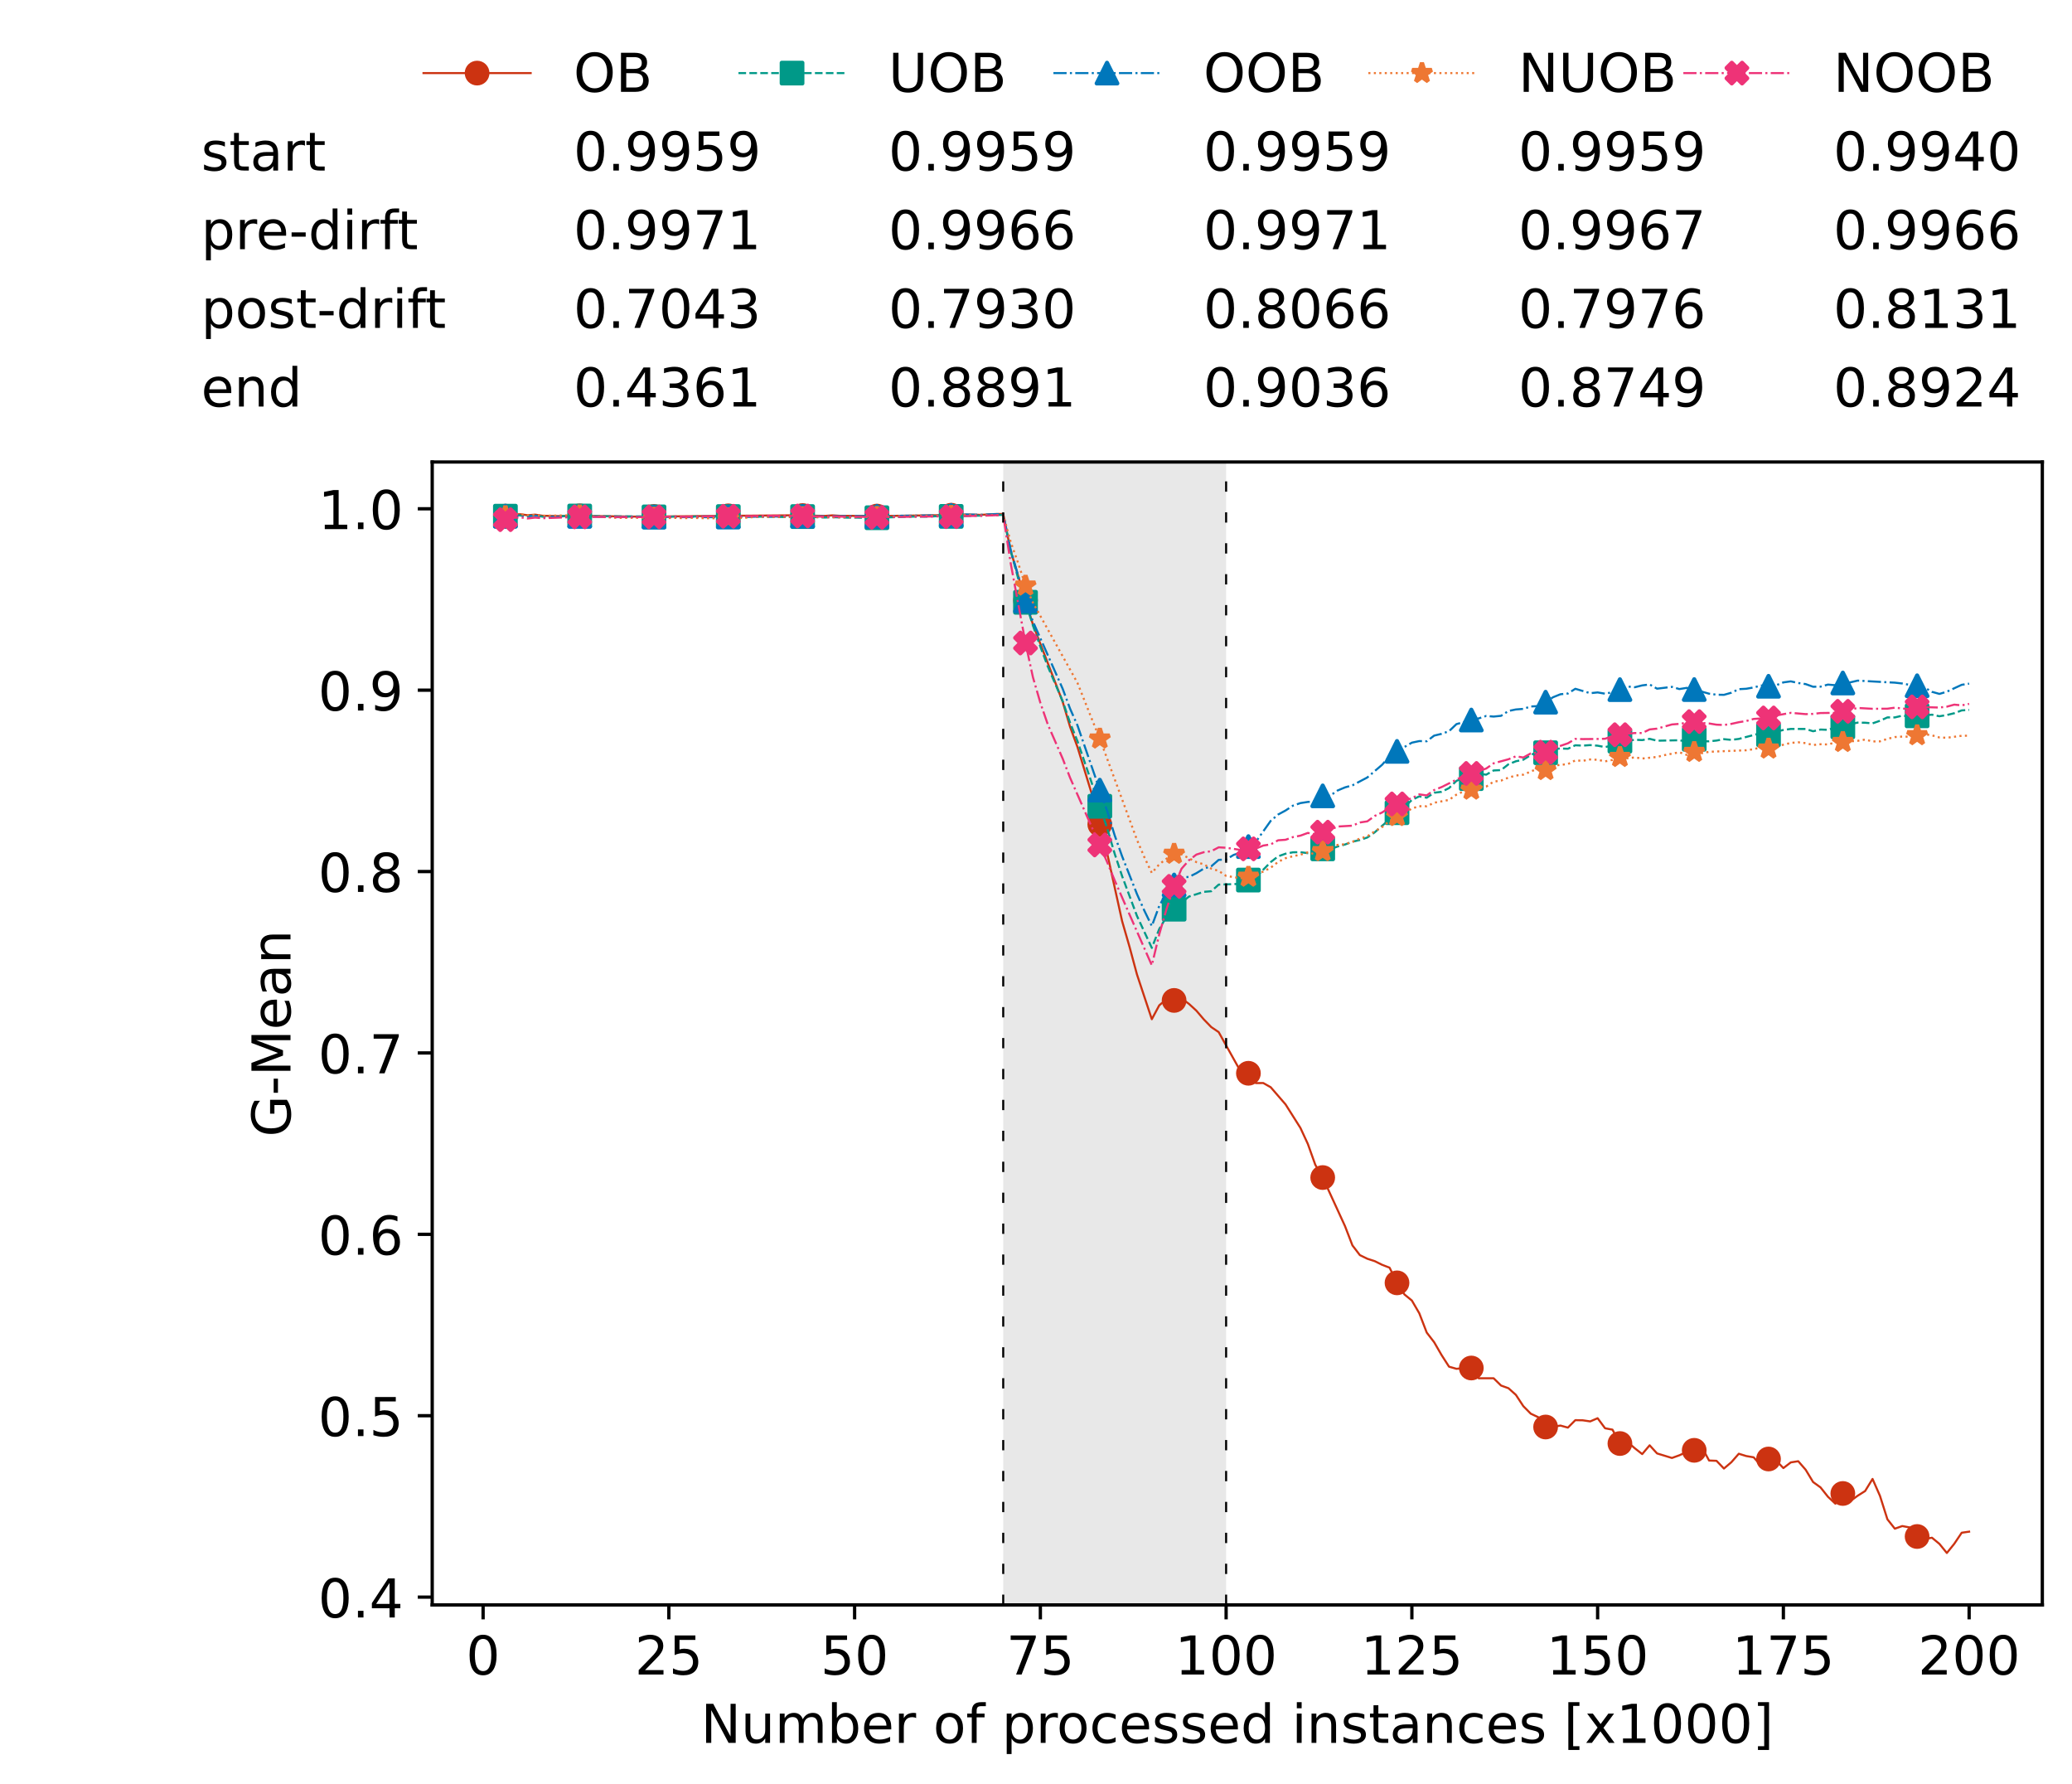 <?xml version="1.0" encoding="utf-8" standalone="no"?>
<!DOCTYPE svg PUBLIC "-//W3C//DTD SVG 1.1//EN"
  "http://www.w3.org/Graphics/SVG/1.1/DTD/svg11.dtd">
<!-- Created with matplotlib (https://matplotlib.org/) -->
<svg height="432.615pt" version="1.1" viewBox="0 0 502.65 432.615" width="502.65pt" xmlns="http://www.w3.org/2000/svg" xmlns:xlink="http://www.w3.org/1999/xlink">
 <defs>
  <style type="text/css">*{stroke-linecap:butt;stroke-linejoin:round;}</style>
 </defs>
 <g id="figure_1">
  <g id="patch_1">
   <path d="M 0 432.615 
L 502.65 432.615 
L 502.65 0 
L 0 0 
z
" style="fill:#ffffff;"/>
  </g>
  <g id="axes_1">
   <g id="patch_2">
    <path d="M 104.85 389.252 
L 495.45 389.252 
L 495.45 112.052 
L 104.85 112.052 
z
" style="fill:#ffffff;"/>
   </g>
   <g id="patch_3">
    <path clip-path="url(#pc543c19993)" d="M 297.446 389.252 
L 297.446 112.052 
L 243.372 112.052 
L 243.372 389.252 
z
" style="fill:#d3d3d3;opacity:0.5;"/>
   </g>
   <g id="matplotlib.axis_1">
    <g id="xtick_1">
     <g id="line2d_1">
      <defs>
       <path d="M 0 0 
L 0 3.5 
" id="m75d6b0015a" style="stroke:#000000;stroke-width:0.8;"/>
      </defs>
      <g>
       <use style="stroke:#000000;stroke-width:0.8;" x="117.197" xlink:href="#m75d6b0015a" y="389.252"/>
      </g>
     </g>
     <g id="text_1">
      <!-- 0 -->
      <g transform="translate(113.061 406.13)scale(0.13 -0.13)">
       <defs>
        <path d="M 31.781 66.406 
Q 24.172 66.406 20.328 58.906 
Q 16.5 51.422 16.5 36.375 
Q 16.5 21.391 20.328 13.891 
Q 24.172 6.391 31.781 6.391 
Q 39.453 6.391 43.281 13.891 
Q 47.125 21.391 47.125 36.375 
Q 47.125 51.422 43.281 58.906 
Q 39.453 66.406 31.781 66.406 
z
M 31.781 74.219 
Q 44.047 74.219 50.516 64.516 
Q 56.984 54.828 56.984 36.375 
Q 56.984 17.969 50.516 8.266 
Q 44.047 -1.422 31.781 -1.422 
Q 19.531 -1.422 13.062 8.266 
Q 6.594 17.969 6.594 36.375 
Q 6.594 54.828 13.062 64.516 
Q 19.531 74.219 31.781 74.219 
z
" id="DejaVuSans-48"/>
       </defs>
       <use xlink:href="#DejaVuSans-48"/>
      </g>
     </g>
    </g>
    <g id="xtick_2">
     <g id="line2d_2">
      <g>
       <use style="stroke:#000000;stroke-width:0.8;" x="162.259" xlink:href="#m75d6b0015a" y="389.252"/>
      </g>
     </g>
     <g id="text_2">
      <!-- 25 -->
      <g transform="translate(153.988 406.13)scale(0.13 -0.13)">
       <defs>
        <path d="M 19.188 8.297 
L 53.609 8.297 
L 53.609 0 
L 7.328 0 
L 7.328 8.297 
Q 12.938 14.109 22.625 23.891 
Q 32.328 33.688 34.812 36.531 
Q 39.547 41.844 41.422 45.531 
Q 43.312 49.219 43.312 52.781 
Q 43.312 58.594 39.234 62.25 
Q 35.156 65.922 28.609 65.922 
Q 23.969 65.922 18.812 64.312 
Q 13.672 62.703 7.812 59.422 
L 7.812 69.391 
Q 13.766 71.781 18.938 73 
Q 24.125 74.219 28.422 74.219 
Q 39.75 74.219 46.484 68.547 
Q 53.219 62.891 53.219 53.422 
Q 53.219 48.922 51.531 44.891 
Q 49.859 40.875 45.406 35.406 
Q 44.188 33.984 37.641 27.219 
Q 31.109 20.453 19.188 8.297 
z
" id="DejaVuSans-50"/>
        <path d="M 10.797 72.906 
L 49.516 72.906 
L 49.516 64.594 
L 19.828 64.594 
L 19.828 46.734 
Q 21.969 47.469 24.109 47.828 
Q 26.266 48.188 28.422 48.188 
Q 40.625 48.188 47.75 41.5 
Q 54.891 34.812 54.891 23.391 
Q 54.891 11.625 47.562 5.094 
Q 40.234 -1.422 26.906 -1.422 
Q 22.312 -1.422 17.547 -0.641 
Q 12.797 0.141 7.719 1.703 
L 7.719 11.625 
Q 12.109 9.234 16.797 8.062 
Q 21.484 6.891 26.703 6.891 
Q 35.156 6.891 40.078 11.328 
Q 45.016 15.766 45.016 23.391 
Q 45.016 31 40.078 35.438 
Q 35.156 39.891 26.703 39.891 
Q 22.75 39.891 18.812 39.016 
Q 14.891 38.141 10.797 36.281 
z
" id="DejaVuSans-53"/>
       </defs>
       <use xlink:href="#DejaVuSans-50"/>
       <use x="63.623" xlink:href="#DejaVuSans-53"/>
      </g>
     </g>
    </g>
    <g id="xtick_3">
     <g id="line2d_3">
      <g>
       <use style="stroke:#000000;stroke-width:0.8;" x="207.322" xlink:href="#m75d6b0015a" y="389.252"/>
      </g>
     </g>
     <g id="text_3">
      <!-- 50 -->
      <g transform="translate(199.05 406.13)scale(0.13 -0.13)">
       <use xlink:href="#DejaVuSans-53"/>
       <use x="63.623" xlink:href="#DejaVuSans-48"/>
      </g>
     </g>
    </g>
    <g id="xtick_4">
     <g id="line2d_4">
      <g>
       <use style="stroke:#000000;stroke-width:0.8;" x="252.384" xlink:href="#m75d6b0015a" y="389.252"/>
      </g>
     </g>
     <g id="text_4">
      <!-- 75 -->
      <g transform="translate(244.113 406.13)scale(0.13 -0.13)">
       <defs>
        <path d="M 8.203 72.906 
L 55.078 72.906 
L 55.078 68.703 
L 28.609 0 
L 18.312 0 
L 43.219 64.594 
L 8.203 64.594 
z
" id="DejaVuSans-55"/>
       </defs>
       <use xlink:href="#DejaVuSans-55"/>
       <use x="63.623" xlink:href="#DejaVuSans-53"/>
      </g>
     </g>
    </g>
    <g id="xtick_5">
     <g id="line2d_5">
      <g>
       <use style="stroke:#000000;stroke-width:0.8;" x="297.446" xlink:href="#m75d6b0015a" y="389.252"/>
      </g>
     </g>
     <g id="text_5">
      <!-- 100 -->
      <g transform="translate(285.039 406.13)scale(0.13 -0.13)">
       <defs>
        <path d="M 12.406 8.297 
L 28.516 8.297 
L 28.516 63.922 
L 10.984 60.406 
L 10.984 69.391 
L 28.422 72.906 
L 38.281 72.906 
L 38.281 8.297 
L 54.391 8.297 
L 54.391 0 
L 12.406 0 
z
" id="DejaVuSans-49"/>
       </defs>
       <use xlink:href="#DejaVuSans-49"/>
       <use x="63.623" xlink:href="#DejaVuSans-48"/>
       <use x="127.246" xlink:href="#DejaVuSans-48"/>
      </g>
     </g>
    </g>
    <g id="xtick_6">
     <g id="line2d_6">
      <g>
       <use style="stroke:#000000;stroke-width:0.8;" x="342.509" xlink:href="#m75d6b0015a" y="389.252"/>
      </g>
     </g>
     <g id="text_6">
      <!-- 125 -->
      <g transform="translate(330.102 406.13)scale(0.13 -0.13)">
       <use xlink:href="#DejaVuSans-49"/>
       <use x="63.623" xlink:href="#DejaVuSans-50"/>
       <use x="127.246" xlink:href="#DejaVuSans-53"/>
      </g>
     </g>
    </g>
    <g id="xtick_7">
     <g id="line2d_7">
      <g>
       <use style="stroke:#000000;stroke-width:0.8;" x="387.571" xlink:href="#m75d6b0015a" y="389.252"/>
      </g>
     </g>
     <g id="text_7">
      <!-- 150 -->
      <g transform="translate(375.164 406.13)scale(0.13 -0.13)">
       <use xlink:href="#DejaVuSans-49"/>
       <use x="63.623" xlink:href="#DejaVuSans-53"/>
       <use x="127.246" xlink:href="#DejaVuSans-48"/>
      </g>
     </g>
    </g>
    <g id="xtick_8">
     <g id="line2d_8">
      <g>
       <use style="stroke:#000000;stroke-width:0.8;" x="432.633" xlink:href="#m75d6b0015a" y="389.252"/>
      </g>
     </g>
     <g id="text_8">
      <!-- 175 -->
      <g transform="translate(420.226 406.13)scale(0.13 -0.13)">
       <use xlink:href="#DejaVuSans-49"/>
       <use x="63.623" xlink:href="#DejaVuSans-55"/>
       <use x="127.246" xlink:href="#DejaVuSans-53"/>
      </g>
     </g>
    </g>
    <g id="xtick_9">
     <g id="line2d_9">
      <g>
       <use style="stroke:#000000;stroke-width:0.8;" x="477.695" xlink:href="#m75d6b0015a" y="389.252"/>
      </g>
     </g>
     <g id="text_9">
      <!-- 200 -->
      <g transform="translate(465.289 406.13)scale(0.13 -0.13)">
       <use xlink:href="#DejaVuSans-50"/>
       <use x="63.623" xlink:href="#DejaVuSans-48"/>
       <use x="127.246" xlink:href="#DejaVuSans-48"/>
      </g>
     </g>
    </g>
    <g id="text_10">
     <!-- Number of processed instances [x1000] -->
     <g transform="translate(170.025 422.711)scale(0.13 -0.13)">
      <defs>
       <path d="M 9.812 72.906 
L 23.094 72.906 
L 55.422 11.922 
L 55.422 72.906 
L 64.984 72.906 
L 64.984 0 
L 51.703 0 
L 19.391 60.984 
L 19.391 0 
L 9.812 0 
z
" id="DejaVuSans-78"/>
       <path d="M 8.5 21.578 
L 8.5 54.688 
L 17.484 54.688 
L 17.484 21.922 
Q 17.484 14.156 20.5 10.266 
Q 23.531 6.391 29.594 6.391 
Q 36.859 6.391 41.078 11.031 
Q 45.312 15.672 45.312 23.688 
L 45.312 54.688 
L 54.297 54.688 
L 54.297 0 
L 45.312 0 
L 45.312 8.406 
Q 42.047 3.422 37.719 1 
Q 33.406 -1.422 27.688 -1.422 
Q 18.266 -1.422 13.375 4.438 
Q 8.5 10.297 8.5 21.578 
z
M 31.109 56 
z
" id="DejaVuSans-117"/>
       <path d="M 52 44.188 
Q 55.375 50.25 60.062 53.125 
Q 64.75 56 71.094 56 
Q 79.641 56 84.281 50.016 
Q 88.922 44.047 88.922 33.016 
L 88.922 0 
L 79.891 0 
L 79.891 32.719 
Q 79.891 40.578 77.094 44.375 
Q 74.312 48.188 68.609 48.188 
Q 61.625 48.188 57.562 43.547 
Q 53.516 38.922 53.516 30.906 
L 53.516 0 
L 44.484 0 
L 44.484 32.719 
Q 44.484 40.625 41.703 44.406 
Q 38.922 48.188 33.109 48.188 
Q 26.219 48.188 22.156 43.531 
Q 18.109 38.875 18.109 30.906 
L 18.109 0 
L 9.078 0 
L 9.078 54.688 
L 18.109 54.688 
L 18.109 46.188 
Q 21.188 51.219 25.484 53.609 
Q 29.781 56 35.688 56 
Q 41.656 56 45.828 52.969 
Q 50 49.953 52 44.188 
z
" id="DejaVuSans-109"/>
       <path d="M 48.688 27.297 
Q 48.688 37.203 44.609 42.844 
Q 40.531 48.484 33.406 48.484 
Q 26.266 48.484 22.188 42.844 
Q 18.109 37.203 18.109 27.297 
Q 18.109 17.391 22.188 11.75 
Q 26.266 6.109 33.406 6.109 
Q 40.531 6.109 44.609 11.75 
Q 48.688 17.391 48.688 27.297 
z
M 18.109 46.391 
Q 20.953 51.266 25.266 53.625 
Q 29.594 56 35.594 56 
Q 45.562 56 51.781 48.094 
Q 58.016 40.188 58.016 27.297 
Q 58.016 14.406 51.781 6.484 
Q 45.562 -1.422 35.594 -1.422 
Q 29.594 -1.422 25.266 0.953 
Q 20.953 3.328 18.109 8.203 
L 18.109 0 
L 9.078 0 
L 9.078 75.984 
L 18.109 75.984 
z
" id="DejaVuSans-98"/>
       <path d="M 56.203 29.594 
L 56.203 25.203 
L 14.891 25.203 
Q 15.484 15.922 20.484 11.062 
Q 25.484 6.203 34.422 6.203 
Q 39.594 6.203 44.453 7.469 
Q 49.312 8.734 54.109 11.281 
L 54.109 2.781 
Q 49.266 0.734 44.188 -0.344 
Q 39.109 -1.422 33.891 -1.422 
Q 20.797 -1.422 13.156 6.188 
Q 5.516 13.812 5.516 26.812 
Q 5.516 40.234 12.766 48.109 
Q 20.016 56 32.328 56 
Q 43.359 56 49.781 48.891 
Q 56.203 41.797 56.203 29.594 
z
M 47.219 32.234 
Q 47.125 39.594 43.094 43.984 
Q 39.062 48.391 32.422 48.391 
Q 24.906 48.391 20.391 44.141 
Q 15.875 39.891 15.188 32.172 
z
" id="DejaVuSans-101"/>
       <path d="M 41.109 46.297 
Q 39.594 47.172 37.812 47.578 
Q 36.031 48 33.891 48 
Q 26.266 48 22.188 43.047 
Q 18.109 38.094 18.109 28.812 
L 18.109 0 
L 9.078 0 
L 9.078 54.688 
L 18.109 54.688 
L 18.109 46.188 
Q 20.953 51.172 25.484 53.578 
Q 30.031 56 36.531 56 
Q 37.453 56 38.578 55.875 
Q 39.703 55.766 41.062 55.516 
z
" id="DejaVuSans-114"/>
       <path id="DejaVuSans-32"/>
       <path d="M 30.609 48.391 
Q 23.391 48.391 19.188 42.75 
Q 14.984 37.109 14.984 27.297 
Q 14.984 17.484 19.156 11.844 
Q 23.344 6.203 30.609 6.203 
Q 37.797 6.203 41.984 11.859 
Q 46.188 17.531 46.188 27.297 
Q 46.188 37.016 41.984 42.703 
Q 37.797 48.391 30.609 48.391 
z
M 30.609 56 
Q 42.328 56 49.016 48.375 
Q 55.719 40.766 55.719 27.297 
Q 55.719 13.875 49.016 6.219 
Q 42.328 -1.422 30.609 -1.422 
Q 18.844 -1.422 12.172 6.219 
Q 5.516 13.875 5.516 27.297 
Q 5.516 40.766 12.172 48.375 
Q 18.844 56 30.609 56 
z
" id="DejaVuSans-111"/>
       <path d="M 37.109 75.984 
L 37.109 68.5 
L 28.516 68.5 
Q 23.688 68.5 21.797 66.547 
Q 19.922 64.594 19.922 59.516 
L 19.922 54.688 
L 34.719 54.688 
L 34.719 47.703 
L 19.922 47.703 
L 19.922 0 
L 10.891 0 
L 10.891 47.703 
L 2.297 47.703 
L 2.297 54.688 
L 10.891 54.688 
L 10.891 58.5 
Q 10.891 67.625 15.141 71.797 
Q 19.391 75.984 28.609 75.984 
z
" id="DejaVuSans-102"/>
       <path d="M 18.109 8.203 
L 18.109 -20.797 
L 9.078 -20.797 
L 9.078 54.688 
L 18.109 54.688 
L 18.109 46.391 
Q 20.953 51.266 25.266 53.625 
Q 29.594 56 35.594 56 
Q 45.562 56 51.781 48.094 
Q 58.016 40.188 58.016 27.297 
Q 58.016 14.406 51.781 6.484 
Q 45.562 -1.422 35.594 -1.422 
Q 29.594 -1.422 25.266 0.953 
Q 20.953 3.328 18.109 8.203 
z
M 48.688 27.297 
Q 48.688 37.203 44.609 42.844 
Q 40.531 48.484 33.406 48.484 
Q 26.266 48.484 22.188 42.844 
Q 18.109 37.203 18.109 27.297 
Q 18.109 17.391 22.188 11.75 
Q 26.266 6.109 33.406 6.109 
Q 40.531 6.109 44.609 11.75 
Q 48.688 17.391 48.688 27.297 
z
" id="DejaVuSans-112"/>
       <path d="M 48.781 52.594 
L 48.781 44.188 
Q 44.969 46.297 41.141 47.344 
Q 37.312 48.391 33.406 48.391 
Q 24.656 48.391 19.812 42.844 
Q 14.984 37.312 14.984 27.297 
Q 14.984 17.281 19.812 11.734 
Q 24.656 6.203 33.406 6.203 
Q 37.312 6.203 41.141 7.25 
Q 44.969 8.297 48.781 10.406 
L 48.781 2.094 
Q 45.016 0.344 40.984 -0.531 
Q 36.969 -1.422 32.422 -1.422 
Q 20.062 -1.422 12.781 6.344 
Q 5.516 14.109 5.516 27.297 
Q 5.516 40.672 12.859 48.328 
Q 20.219 56 33.016 56 
Q 37.156 56 41.109 55.141 
Q 45.062 54.297 48.781 52.594 
z
" id="DejaVuSans-99"/>
       <path d="M 44.281 53.078 
L 44.281 44.578 
Q 40.484 46.531 36.375 47.5 
Q 32.281 48.484 27.875 48.484 
Q 21.188 48.484 17.844 46.438 
Q 14.5 44.391 14.5 40.281 
Q 14.5 37.156 16.891 35.375 
Q 19.281 33.594 26.516 31.984 
L 29.594 31.297 
Q 39.156 29.25 43.188 25.516 
Q 47.219 21.781 47.219 15.094 
Q 47.219 7.469 41.188 3.016 
Q 35.156 -1.422 24.609 -1.422 
Q 20.219 -1.422 15.453 -0.562 
Q 10.688 0.297 5.422 2 
L 5.422 11.281 
Q 10.406 8.688 15.234 7.391 
Q 20.062 6.109 24.812 6.109 
Q 31.156 6.109 34.562 8.281 
Q 37.984 10.453 37.984 14.406 
Q 37.984 18.062 35.516 20.016 
Q 33.062 21.969 24.703 23.781 
L 21.578 24.516 
Q 13.234 26.266 9.516 29.906 
Q 5.812 33.547 5.812 39.891 
Q 5.812 47.609 11.281 51.797 
Q 16.75 56 26.812 56 
Q 31.781 56 36.172 55.266 
Q 40.578 54.547 44.281 53.078 
z
" id="DejaVuSans-115"/>
       <path d="M 45.406 46.391 
L 45.406 75.984 
L 54.391 75.984 
L 54.391 0 
L 45.406 0 
L 45.406 8.203 
Q 42.578 3.328 38.25 0.953 
Q 33.938 -1.422 27.875 -1.422 
Q 17.969 -1.422 11.734 6.484 
Q 5.516 14.406 5.516 27.297 
Q 5.516 40.188 11.734 48.094 
Q 17.969 56 27.875 56 
Q 33.938 56 38.25 53.625 
Q 42.578 51.266 45.406 46.391 
z
M 14.797 27.297 
Q 14.797 17.391 18.875 11.75 
Q 22.953 6.109 30.078 6.109 
Q 37.203 6.109 41.297 11.75 
Q 45.406 17.391 45.406 27.297 
Q 45.406 37.203 41.297 42.844 
Q 37.203 48.484 30.078 48.484 
Q 22.953 48.484 18.875 42.844 
Q 14.797 37.203 14.797 27.297 
z
" id="DejaVuSans-100"/>
       <path d="M 9.422 54.688 
L 18.406 54.688 
L 18.406 0 
L 9.422 0 
z
M 9.422 75.984 
L 18.406 75.984 
L 18.406 64.594 
L 9.422 64.594 
z
" id="DejaVuSans-105"/>
       <path d="M 54.891 33.016 
L 54.891 0 
L 45.906 0 
L 45.906 32.719 
Q 45.906 40.484 42.875 44.328 
Q 39.844 48.188 33.797 48.188 
Q 26.516 48.188 22.312 43.547 
Q 18.109 38.922 18.109 30.906 
L 18.109 0 
L 9.078 0 
L 9.078 54.688 
L 18.109 54.688 
L 18.109 46.188 
Q 21.344 51.125 25.703 53.562 
Q 30.078 56 35.797 56 
Q 45.219 56 50.047 50.172 
Q 54.891 44.344 54.891 33.016 
z
" id="DejaVuSans-110"/>
       <path d="M 18.312 70.219 
L 18.312 54.688 
L 36.812 54.688 
L 36.812 47.703 
L 18.312 47.703 
L 18.312 18.016 
Q 18.312 11.328 20.141 9.422 
Q 21.969 7.516 27.594 7.516 
L 36.812 7.516 
L 36.812 0 
L 27.594 0 
Q 17.188 0 13.234 3.875 
Q 9.281 7.766 9.281 18.016 
L 9.281 47.703 
L 2.688 47.703 
L 2.688 54.688 
L 9.281 54.688 
L 9.281 70.219 
z
" id="DejaVuSans-116"/>
       <path d="M 34.281 27.484 
Q 23.391 27.484 19.188 25 
Q 14.984 22.516 14.984 16.5 
Q 14.984 11.719 18.141 8.906 
Q 21.297 6.109 26.703 6.109 
Q 34.188 6.109 38.703 11.406 
Q 43.219 16.703 43.219 25.484 
L 43.219 27.484 
z
M 52.203 31.203 
L 52.203 0 
L 43.219 0 
L 43.219 8.297 
Q 40.141 3.328 35.547 0.953 
Q 30.953 -1.422 24.312 -1.422 
Q 15.922 -1.422 10.953 3.297 
Q 6 8.016 6 15.922 
Q 6 25.141 12.172 29.828 
Q 18.359 34.516 30.609 34.516 
L 43.219 34.516 
L 43.219 35.406 
Q 43.219 41.609 39.141 45 
Q 35.062 48.391 27.688 48.391 
Q 23 48.391 18.547 47.266 
Q 14.109 46.141 10.016 43.891 
L 10.016 52.203 
Q 14.938 54.109 19.578 55.047 
Q 24.219 56 28.609 56 
Q 40.484 56 46.344 49.844 
Q 52.203 43.703 52.203 31.203 
z
" id="DejaVuSans-97"/>
       <path d="M 8.594 75.984 
L 29.297 75.984 
L 29.297 69 
L 17.578 69 
L 17.578 -6.203 
L 29.297 -6.203 
L 29.297 -13.188 
L 8.594 -13.188 
z
" id="DejaVuSans-91"/>
       <path d="M 54.891 54.688 
L 35.109 28.078 
L 55.906 0 
L 45.312 0 
L 29.391 21.484 
L 13.484 0 
L 2.875 0 
L 24.125 28.609 
L 4.688 54.688 
L 15.281 54.688 
L 29.781 35.203 
L 44.281 54.688 
z
" id="DejaVuSans-120"/>
       <path d="M 30.422 75.984 
L 30.422 -13.188 
L 9.719 -13.188 
L 9.719 -6.203 
L 21.391 -6.203 
L 21.391 69 
L 9.719 69 
L 9.719 75.984 
z
" id="DejaVuSans-93"/>
      </defs>
      <use xlink:href="#DejaVuSans-78"/>
      <use x="74.805" xlink:href="#DejaVuSans-117"/>
      <use x="138.184" xlink:href="#DejaVuSans-109"/>
      <use x="235.596" xlink:href="#DejaVuSans-98"/>
      <use x="299.072" xlink:href="#DejaVuSans-101"/>
      <use x="360.596" xlink:href="#DejaVuSans-114"/>
      <use x="401.709" xlink:href="#DejaVuSans-32"/>
      <use x="433.496" xlink:href="#DejaVuSans-111"/>
      <use x="494.678" xlink:href="#DejaVuSans-102"/>
      <use x="529.883" xlink:href="#DejaVuSans-32"/>
      <use x="561.67" xlink:href="#DejaVuSans-112"/>
      <use x="625.146" xlink:href="#DejaVuSans-114"/>
      <use x="664.01" xlink:href="#DejaVuSans-111"/>
      <use x="725.191" xlink:href="#DejaVuSans-99"/>
      <use x="780.172" xlink:href="#DejaVuSans-101"/>
      <use x="841.695" xlink:href="#DejaVuSans-115"/>
      <use x="893.795" xlink:href="#DejaVuSans-115"/>
      <use x="945.895" xlink:href="#DejaVuSans-101"/>
      <use x="1007.418" xlink:href="#DejaVuSans-100"/>
      <use x="1070.895" xlink:href="#DejaVuSans-32"/>
      <use x="1102.682" xlink:href="#DejaVuSans-105"/>
      <use x="1130.465" xlink:href="#DejaVuSans-110"/>
      <use x="1193.844" xlink:href="#DejaVuSans-115"/>
      <use x="1245.943" xlink:href="#DejaVuSans-116"/>
      <use x="1285.152" xlink:href="#DejaVuSans-97"/>
      <use x="1346.432" xlink:href="#DejaVuSans-110"/>
      <use x="1409.811" xlink:href="#DejaVuSans-99"/>
      <use x="1464.791" xlink:href="#DejaVuSans-101"/>
      <use x="1526.314" xlink:href="#DejaVuSans-115"/>
      <use x="1578.414" xlink:href="#DejaVuSans-32"/>
      <use x="1610.201" xlink:href="#DejaVuSans-91"/>
      <use x="1649.215" xlink:href="#DejaVuSans-120"/>
      <use x="1708.395" xlink:href="#DejaVuSans-49"/>
      <use x="1772.018" xlink:href="#DejaVuSans-48"/>
      <use x="1835.641" xlink:href="#DejaVuSans-48"/>
      <use x="1899.264" xlink:href="#DejaVuSans-48"/>
      <use x="1962.887" xlink:href="#DejaVuSans-93"/>
     </g>
    </g>
   </g>
   <g id="matplotlib.axis_2">
    <g id="ytick_1">
     <g id="line2d_10">
      <defs>
       <path d="M 0 0 
L -3.5 0 
" id="meb6661085a" style="stroke:#000000;stroke-width:0.8;"/>
      </defs>
      <g>
       <use style="stroke:#000000;stroke-width:0.8;" x="104.85" xlink:href="#meb6661085a" y="387.354"/>
      </g>
     </g>
     <g id="text_11">
      <!-- 0.4 -->
      <g transform="translate(77.176 392.293)scale(0.13 -0.13)">
       <defs>
        <path d="M 10.688 12.406 
L 21 12.406 
L 21 0 
L 10.688 0 
z
" id="DejaVuSans-46"/>
        <path d="M 37.797 64.312 
L 12.891 25.391 
L 37.797 25.391 
z
M 35.203 72.906 
L 47.609 72.906 
L 47.609 25.391 
L 58.016 25.391 
L 58.016 17.188 
L 47.609 17.188 
L 47.609 0 
L 37.797 0 
L 37.797 17.188 
L 4.891 17.188 
L 4.891 26.703 
z
" id="DejaVuSans-52"/>
       </defs>
       <use xlink:href="#DejaVuSans-48"/>
       <use x="63.623" xlink:href="#DejaVuSans-46"/>
       <use x="95.41" xlink:href="#DejaVuSans-52"/>
      </g>
     </g>
    </g>
    <g id="ytick_2">
     <g id="line2d_11">
      <g>
       <use style="stroke:#000000;stroke-width:0.8;" x="104.85" xlink:href="#meb6661085a" y="343.361"/>
      </g>
     </g>
     <g id="text_12">
      <!-- 0.5 -->
      <g transform="translate(77.176 348.3)scale(0.13 -0.13)">
       <use xlink:href="#DejaVuSans-48"/>
       <use x="63.623" xlink:href="#DejaVuSans-46"/>
       <use x="95.41" xlink:href="#DejaVuSans-53"/>
      </g>
     </g>
    </g>
    <g id="ytick_3">
     <g id="line2d_12">
      <g>
       <use style="stroke:#000000;stroke-width:0.8;" x="104.85" xlink:href="#meb6661085a" y="299.368"/>
      </g>
     </g>
     <g id="text_13">
      <!-- 0.6 -->
      <g transform="translate(77.176 304.307)scale(0.13 -0.13)">
       <defs>
        <path d="M 33.016 40.375 
Q 26.375 40.375 22.484 35.828 
Q 18.609 31.297 18.609 23.391 
Q 18.609 15.531 22.484 10.953 
Q 26.375 6.391 33.016 6.391 
Q 39.656 6.391 43.531 10.953 
Q 47.406 15.531 47.406 23.391 
Q 47.406 31.297 43.531 35.828 
Q 39.656 40.375 33.016 40.375 
z
M 52.594 71.297 
L 52.594 62.312 
Q 48.875 64.062 45.094 64.984 
Q 41.312 65.922 37.594 65.922 
Q 27.828 65.922 22.672 59.328 
Q 17.531 52.734 16.797 39.406 
Q 19.672 43.656 24.016 45.922 
Q 28.375 48.188 33.594 48.188 
Q 44.578 48.188 50.953 41.516 
Q 57.328 34.859 57.328 23.391 
Q 57.328 12.156 50.688 5.359 
Q 44.047 -1.422 33.016 -1.422 
Q 20.359 -1.422 13.672 8.266 
Q 6.984 17.969 6.984 36.375 
Q 6.984 53.656 15.188 63.938 
Q 23.391 74.219 37.203 74.219 
Q 40.922 74.219 44.703 73.484 
Q 48.484 72.75 52.594 71.297 
z
" id="DejaVuSans-54"/>
       </defs>
       <use xlink:href="#DejaVuSans-48"/>
       <use x="63.623" xlink:href="#DejaVuSans-46"/>
       <use x="95.41" xlink:href="#DejaVuSans-54"/>
      </g>
     </g>
    </g>
    <g id="ytick_4">
     <g id="line2d_13">
      <g>
       <use style="stroke:#000000;stroke-width:0.8;" x="104.85" xlink:href="#meb6661085a" y="255.374"/>
      </g>
     </g>
     <g id="text_14">
      <!-- 0.7 -->
      <g transform="translate(77.176 260.313)scale(0.13 -0.13)">
       <use xlink:href="#DejaVuSans-48"/>
       <use x="63.623" xlink:href="#DejaVuSans-46"/>
       <use x="95.41" xlink:href="#DejaVuSans-55"/>
      </g>
     </g>
    </g>
    <g id="ytick_5">
     <g id="line2d_14">
      <g>
       <use style="stroke:#000000;stroke-width:0.8;" x="104.85" xlink:href="#meb6661085a" y="211.381"/>
      </g>
     </g>
     <g id="text_15">
      <!-- 0.8 -->
      <g transform="translate(77.176 216.32)scale(0.13 -0.13)">
       <defs>
        <path d="M 31.781 34.625 
Q 24.75 34.625 20.719 30.859 
Q 16.703 27.094 16.703 20.516 
Q 16.703 13.922 20.719 10.156 
Q 24.75 6.391 31.781 6.391 
Q 38.812 6.391 42.859 10.172 
Q 46.922 13.969 46.922 20.516 
Q 46.922 27.094 42.891 30.859 
Q 38.875 34.625 31.781 34.625 
z
M 21.922 38.812 
Q 15.578 40.375 12.031 44.719 
Q 8.5 49.078 8.5 55.328 
Q 8.5 64.062 14.719 69.141 
Q 20.953 74.219 31.781 74.219 
Q 42.672 74.219 48.875 69.141 
Q 55.078 64.062 55.078 55.328 
Q 55.078 49.078 51.531 44.719 
Q 48 40.375 41.703 38.812 
Q 48.828 37.156 52.797 32.312 
Q 56.781 27.484 56.781 20.516 
Q 56.781 9.906 50.312 4.234 
Q 43.844 -1.422 31.781 -1.422 
Q 19.734 -1.422 13.25 4.234 
Q 6.781 9.906 6.781 20.516 
Q 6.781 27.484 10.781 32.312 
Q 14.797 37.156 21.922 38.812 
z
M 18.312 54.391 
Q 18.312 48.734 21.844 45.562 
Q 25.391 42.391 31.781 42.391 
Q 38.141 42.391 41.719 45.562 
Q 45.312 48.734 45.312 54.391 
Q 45.312 60.062 41.719 63.234 
Q 38.141 66.406 31.781 66.406 
Q 25.391 66.406 21.844 63.234 
Q 18.312 60.062 18.312 54.391 
z
" id="DejaVuSans-56"/>
       </defs>
       <use xlink:href="#DejaVuSans-48"/>
       <use x="63.623" xlink:href="#DejaVuSans-46"/>
       <use x="95.41" xlink:href="#DejaVuSans-56"/>
      </g>
     </g>
    </g>
    <g id="ytick_6">
     <g id="line2d_15">
      <g>
       <use style="stroke:#000000;stroke-width:0.8;" x="104.85" xlink:href="#meb6661085a" y="167.388"/>
      </g>
     </g>
     <g id="text_16">
      <!-- 0.9 -->
      <g transform="translate(77.176 172.327)scale(0.13 -0.13)">
       <defs>
        <path d="M 10.984 1.516 
L 10.984 10.5 
Q 14.703 8.734 18.5 7.812 
Q 22.312 6.891 25.984 6.891 
Q 35.75 6.891 40.891 13.453 
Q 46.047 20.016 46.781 33.406 
Q 43.953 29.203 39.594 26.953 
Q 35.25 24.703 29.984 24.703 
Q 19.047 24.703 12.672 31.312 
Q 6.297 37.938 6.297 49.422 
Q 6.297 60.641 12.938 67.422 
Q 19.578 74.219 30.609 74.219 
Q 43.266 74.219 49.922 64.516 
Q 56.594 54.828 56.594 36.375 
Q 56.594 19.141 48.406 8.859 
Q 40.234 -1.422 26.422 -1.422 
Q 22.703 -1.422 18.891 -0.688 
Q 15.094 0.047 10.984 1.516 
z
M 30.609 32.422 
Q 37.25 32.422 41.125 36.953 
Q 45.016 41.5 45.016 49.422 
Q 45.016 57.281 41.125 61.844 
Q 37.25 66.406 30.609 66.406 
Q 23.969 66.406 20.094 61.844 
Q 16.219 57.281 16.219 49.422 
Q 16.219 41.5 20.094 36.953 
Q 23.969 32.422 30.609 32.422 
z
" id="DejaVuSans-57"/>
       </defs>
       <use xlink:href="#DejaVuSans-48"/>
       <use x="63.623" xlink:href="#DejaVuSans-46"/>
       <use x="95.41" xlink:href="#DejaVuSans-57"/>
      </g>
     </g>
    </g>
    <g id="ytick_7">
     <g id="line2d_16">
      <g>
       <use style="stroke:#000000;stroke-width:0.8;" x="104.85" xlink:href="#meb6661085a" y="123.394"/>
      </g>
     </g>
     <g id="text_17">
      <!-- 1.0 -->
      <g transform="translate(77.176 128.333)scale(0.13 -0.13)">
       <use xlink:href="#DejaVuSans-49"/>
       <use x="63.623" xlink:href="#DejaVuSans-46"/>
       <use x="95.41" xlink:href="#DejaVuSans-48"/>
      </g>
     </g>
    </g>
    <g id="text_18">
     <!-- G-Mean -->
     <g transform="translate(70.472 275.744)rotate(-90)scale(0.13 -0.13)">
      <defs>
       <path d="M 59.516 10.406 
L 59.516 29.984 
L 43.406 29.984 
L 43.406 38.094 
L 69.281 38.094 
L 69.281 6.781 
Q 63.578 2.734 56.688 0.656 
Q 49.812 -1.422 42 -1.422 
Q 24.906 -1.422 15.25 8.562 
Q 5.609 18.562 5.609 36.375 
Q 5.609 54.25 15.25 64.234 
Q 24.906 74.219 42 74.219 
Q 49.125 74.219 55.547 72.453 
Q 61.969 70.703 67.391 67.281 
L 67.391 56.781 
Q 61.922 61.422 55.766 63.766 
Q 49.609 66.109 42.828 66.109 
Q 29.438 66.109 22.719 58.641 
Q 16.016 51.172 16.016 36.375 
Q 16.016 21.625 22.719 14.156 
Q 29.438 6.688 42.828 6.688 
Q 48.047 6.688 52.141 7.594 
Q 56.25 8.5 59.516 10.406 
z
" id="DejaVuSans-71"/>
       <path d="M 4.891 31.391 
L 31.203 31.391 
L 31.203 23.391 
L 4.891 23.391 
z
" id="DejaVuSans-45"/>
       <path d="M 9.812 72.906 
L 24.516 72.906 
L 43.109 23.297 
L 61.812 72.906 
L 76.516 72.906 
L 76.516 0 
L 66.891 0 
L 66.891 64.016 
L 48.094 14.016 
L 38.188 14.016 
L 19.391 64.016 
L 19.391 0 
L 9.812 0 
z
" id="DejaVuSans-77"/>
      </defs>
      <use xlink:href="#DejaVuSans-71"/>
      <use x="77.49" xlink:href="#DejaVuSans-45"/>
      <use x="113.574" xlink:href="#DejaVuSans-77"/>
      <use x="199.854" xlink:href="#DejaVuSans-101"/>
      <use x="261.377" xlink:href="#DejaVuSans-97"/>
      <use x="322.656" xlink:href="#DejaVuSans-110"/>
     </g>
    </g>
   </g>
   <g id="line2d_17"/>
   <g id="line2d_18"/>
   <g id="line2d_19"/>
   <g id="line2d_20"/>
   <g id="line2d_21"/>
   <g id="line2d_22">
    <path clip-path="url(#pc543c19993)" d="M 122.605 125.19 
L 124.407 124.732 
L 126.21 124.728 
L 128.012 124.963 
L 129.815 124.819 
L 131.617 125.089 
L 135.222 125.161 
L 140.629 125.11 
L 155.049 125.313 
L 176.679 125.11 
L 192.902 124.974 
L 200.112 125.127 
L 201.914 124.993 
L 203.717 125.102 
L 209.124 125.123 
L 212.729 125.168 
L 232.557 124.892 
L 234.359 124.803 
L 237.964 124.87 
L 241.569 124.674 
L 243.372 124.652 
L 245.174 133.583 
L 248.779 145.621 
L 250.581 151.47 
L 257.791 170.192 
L 259.594 176.291 
L 261.396 181.216 
L 265.001 193.025 
L 268.606 207.025 
L 272.211 223.394 
L 274.014 229.633 
L 275.816 236.33 
L 279.421 247.194 
L 281.224 243.828 
L 283.026 242.304 
L 284.829 242.636 
L 286.631 242.161 
L 288.434 243.474 
L 290.236 245.128 
L 292.039 247.244 
L 293.841 249.102 
L 295.644 250.325 
L 301.051 260.017 
L 302.854 260.306 
L 304.656 262.684 
L 306.459 262.673 
L 308.261 263.691 
L 311.866 267.857 
L 315.471 273.559 
L 317.274 277.448 
L 319.076 282.491 
L 320.879 285.598 
L 326.286 297.376 
L 328.089 302.053 
L 329.891 304.405 
L 331.694 305.285 
L 333.496 305.869 
L 335.299 306.762 
L 337.101 307.456 
L 338.904 311.135 
L 340.706 313.947 
L 342.509 315.425 
L 344.311 318.518 
L 346.114 323.194 
L 347.916 325.538 
L 349.719 328.655 
L 351.521 331.465 
L 353.324 331.982 
L 355.126 331.808 
L 356.928 331.79 
L 358.731 334.281 
L 362.336 334.272 
L 364.138 336.039 
L 365.941 336.691 
L 367.743 338.304 
L 369.546 341.043 
L 371.348 342.863 
L 373.151 343.714 
L 374.953 346.1 
L 376.756 346.041 
L 378.558 345.749 
L 380.361 346.245 
L 382.163 344.437 
L 383.966 344.471 
L 385.768 344.739 
L 387.571 343.966 
L 389.373 346.402 
L 391.176 346.741 
L 392.978 350.106 
L 394.781 349.681 
L 396.583 351.249 
L 398.386 352.664 
L 400.188 350.538 
L 401.991 352.507 
L 405.596 353.607 
L 407.398 352.959 
L 409.201 352.133 
L 411.003 351.753 
L 412.806 350.893 
L 414.608 354.228 
L 416.411 354.299 
L 418.213 356.172 
L 420.016 354.637 
L 421.818 352.583 
L 423.621 353.139 
L 425.423 353.449 
L 427.226 355.472 
L 429.028 353.857 
L 430.831 354.186 
L 432.633 356.061 
L 434.436 354.68 
L 436.238 354.395 
L 438.041 356.466 
L 439.843 359.447 
L 441.646 360.747 
L 443.448 363.017 
L 445.251 364.694 
L 447.053 362.219 
L 448.856 364.07 
L 450.658 362.766 
L 452.461 361.63 
L 454.263 358.694 
L 456.066 362.801 
L 457.868 368.479 
L 459.671 370.758 
L 461.473 370.12 
L 463.276 370.457 
L 465.078 372.654 
L 466.881 373.264 
L 468.683 372.95 
L 470.485 374.441 
L 472.288 376.652 
L 474.09 374.42 
L 475.893 371.738 
L 477.695 371.479 
L 477.695 371.479 
" style="fill:none;stroke:#cc3311;stroke-linecap:square;stroke-width:0.5;"/>
    <defs>
     <path d="M 0 2.5 
C 0.663 2.5 1.299 2.237 1.768 1.768 
C 2.237 1.299 2.5 0.663 2.5 0 
C 2.5 -0.663 2.237 -1.299 1.768 -1.768 
C 1.299 -2.237 0.663 -2.5 0 -2.5 
C -0.663 -2.5 -1.299 -2.237 -1.768 -1.768 
C -2.237 -1.299 -2.5 -0.663 -2.5 0 
C -2.5 0.663 -2.237 1.299 -1.768 1.768 
C -1.299 2.237 -0.663 2.5 0 2.5 
z
" id="mc0451e62e2" style="stroke:#cc3311;"/>
    </defs>
    <g clip-path="url(#pc543c19993)">
     <use style="fill:#cc3311;stroke:#cc3311;" x="122.605" xlink:href="#mc0451e62e2" y="125.19"/>
     <use style="fill:#cc3311;stroke:#cc3311;" x="140.629" xlink:href="#mc0451e62e2" y="125.11"/>
     <use style="fill:#cc3311;stroke:#cc3311;" x="158.654" xlink:href="#mc0451e62e2" y="125.259"/>
     <use style="fill:#cc3311;stroke:#cc3311;" x="176.679" xlink:href="#mc0451e62e2" y="125.11"/>
     <use style="fill:#cc3311;stroke:#cc3311;" x="194.704" xlink:href="#mc0451e62e2" y="125.039"/>
     <use style="fill:#cc3311;stroke:#cc3311;" x="212.729" xlink:href="#mc0451e62e2" y="125.168"/>
     <use style="fill:#cc3311;stroke:#cc3311;" x="230.754" xlink:href="#mc0451e62e2" y="124.958"/>
     <use style="fill:#cc3311;stroke:#cc3311;" x="248.779" xlink:href="#mc0451e62e2" y="145.621"/>
     <use style="fill:#cc3311;stroke:#cc3311;" x="266.804" xlink:href="#mc0451e62e2" y="199.954"/>
     <use style="fill:#cc3311;stroke:#cc3311;" x="284.829" xlink:href="#mc0451e62e2" y="242.636"/>
     <use style="fill:#cc3311;stroke:#cc3311;" x="302.854" xlink:href="#mc0451e62e2" y="260.306"/>
     <use style="fill:#cc3311;stroke:#cc3311;" x="320.879" xlink:href="#mc0451e62e2" y="285.598"/>
     <use style="fill:#cc3311;stroke:#cc3311;" x="338.904" xlink:href="#mc0451e62e2" y="311.135"/>
     <use style="fill:#cc3311;stroke:#cc3311;" x="356.928" xlink:href="#mc0451e62e2" y="331.79"/>
     <use style="fill:#cc3311;stroke:#cc3311;" x="374.953" xlink:href="#mc0451e62e2" y="346.1"/>
     <use style="fill:#cc3311;stroke:#cc3311;" x="392.978" xlink:href="#mc0451e62e2" y="350.106"/>
     <use style="fill:#cc3311;stroke:#cc3311;" x="411.003" xlink:href="#mc0451e62e2" y="351.753"/>
     <use style="fill:#cc3311;stroke:#cc3311;" x="429.028" xlink:href="#mc0451e62e2" y="353.857"/>
     <use style="fill:#cc3311;stroke:#cc3311;" x="447.053" xlink:href="#mc0451e62e2" y="362.219"/>
     <use style="fill:#cc3311;stroke:#cc3311;" x="465.078" xlink:href="#mc0451e62e2" y="372.654"/>
    </g>
   </g>
   <g id="line2d_23"/>
   <g id="line2d_24"/>
   <g id="line2d_25"/>
   <g id="line2d_26"/>
   <g id="line2d_27">
    <path clip-path="url(#pc543c19993)" d="M 122.605 125.19 
L 124.407 124.732 
L 126.21 125.022 
L 128.012 125.183 
L 129.815 124.995 
L 131.617 125.308 
L 133.419 125.348 
L 137.024 125.152 
L 140.629 125.146 
L 151.444 125.25 
L 155.049 125.237 
L 160.457 125.386 
L 164.062 125.273 
L 165.864 125.385 
L 169.469 125.233 
L 187.494 125.326 
L 191.099 125.416 
L 194.704 125.283 
L 200.112 125.525 
L 201.914 125.437 
L 205.519 125.545 
L 212.729 125.568 
L 221.742 125.285 
L 225.347 125.307 
L 227.149 125.196 
L 230.754 125.242 
L 236.162 125.069 
L 237.964 125.069 
L 241.569 124.917 
L 243.372 124.873 
L 245.174 133.523 
L 246.976 140.208 
L 250.581 151.71 
L 252.384 156.844 
L 254.186 161.632 
L 257.791 170.056 
L 259.594 175.307 
L 261.396 179.788 
L 268.606 200.91 
L 270.409 207.056 
L 272.211 212.481 
L 275.816 222.142 
L 279.421 229.899 
L 281.224 225.312 
L 283.026 222.283 
L 286.631 218.863 
L 288.434 217.45 
L 292.039 216.301 
L 293.841 216.151 
L 295.644 214.547 
L 301.051 214.367 
L 302.854 213.445 
L 304.656 212.752 
L 308.261 209.094 
L 310.064 207.688 
L 311.866 207.056 
L 313.669 206.709 
L 315.471 206.682 
L 317.274 206.924 
L 319.076 206.942 
L 320.879 205.877 
L 322.681 205.982 
L 324.484 205.308 
L 326.286 204.823 
L 328.089 204.154 
L 329.891 203.723 
L 331.694 203.126 
L 333.496 201.865 
L 338.904 197.108 
L 340.706 195.729 
L 342.509 194.007 
L 344.311 193.145 
L 346.114 193.471 
L 347.916 192.264 
L 349.719 192.042 
L 351.521 191.139 
L 353.324 189.387 
L 355.126 188.639 
L 356.928 188.842 
L 358.731 187.63 
L 360.533 187.886 
L 362.336 186.865 
L 364.138 186.776 
L 365.941 185.363 
L 367.743 184.633 
L 369.546 184.253 
L 371.348 183.113 
L 373.151 182.298 
L 374.953 182.569 
L 376.756 181.661 
L 378.558 181.539 
L 380.361 181.597 
L 382.163 180.755 
L 383.966 180.839 
L 385.768 180.711 
L 387.571 180.856 
L 389.373 181.197 
L 391.176 180.805 
L 392.978 179.755 
L 394.781 179.692 
L 396.583 179.416 
L 398.386 179.497 
L 400.188 179.191 
L 401.991 179.647 
L 407.398 179.533 
L 409.201 179.868 
L 411.003 179.297 
L 412.806 179.771 
L 414.608 179.797 
L 416.411 179.611 
L 418.213 179.273 
L 420.016 179.442 
L 421.818 179.214 
L 427.226 177.791 
L 429.028 178.199 
L 430.831 177.464 
L 432.633 177.042 
L 434.436 176.791 
L 438.041 176.8 
L 439.843 177.353 
L 441.646 176.938 
L 443.448 177.009 
L 445.251 176.428 
L 447.053 176.278 
L 448.856 175.628 
L 450.658 175.257 
L 452.461 175.287 
L 454.263 175.44 
L 456.066 174.811 
L 457.868 173.996 
L 459.671 173.999 
L 461.473 173.573 
L 463.276 173.763 
L 468.683 173.339 
L 470.485 173.717 
L 472.288 173.417 
L 474.09 172.978 
L 475.893 172.298 
L 477.695 172.172 
L 477.695 172.172 
" style="fill:none;stroke:#009988;stroke-dasharray:1.85,0.8;stroke-dashoffset:0;stroke-width:0.5;"/>
    <defs>
     <path d="M -2.5 2.5 
L 2.5 2.5 
L 2.5 -2.5 
L -2.5 -2.5 
z
" id="m0f59bce9bd" style="stroke:#009988;stroke-linejoin:miter;"/>
    </defs>
    <g clip-path="url(#pc543c19993)">
     <use style="fill:#009988;stroke:#009988;stroke-linejoin:miter;" x="122.605" xlink:href="#m0f59bce9bd" y="125.19"/>
     <use style="fill:#009988;stroke:#009988;stroke-linejoin:miter;" x="140.629" xlink:href="#m0f59bce9bd" y="125.146"/>
     <use style="fill:#009988;stroke:#009988;stroke-linejoin:miter;" x="158.654" xlink:href="#m0f59bce9bd" y="125.364"/>
     <use style="fill:#009988;stroke:#009988;stroke-linejoin:miter;" x="176.679" xlink:href="#m0f59bce9bd" y="125.283"/>
     <use style="fill:#009988;stroke:#009988;stroke-linejoin:miter;" x="194.704" xlink:href="#m0f59bce9bd" y="125.283"/>
     <use style="fill:#009988;stroke:#009988;stroke-linejoin:miter;" x="212.729" xlink:href="#m0f59bce9bd" y="125.568"/>
     <use style="fill:#009988;stroke:#009988;stroke-linejoin:miter;" x="230.754" xlink:href="#m0f59bce9bd" y="125.242"/>
     <use style="fill:#009988;stroke:#009988;stroke-linejoin:miter;" x="248.779" xlink:href="#m0f59bce9bd" y="146.073"/>
     <use style="fill:#009988;stroke:#009988;stroke-linejoin:miter;" x="266.804" xlink:href="#m0f59bce9bd" y="195.548"/>
     <use style="fill:#009988;stroke:#009988;stroke-linejoin:miter;" x="284.829" xlink:href="#m0f59bce9bd" y="220.511"/>
     <use style="fill:#009988;stroke:#009988;stroke-linejoin:miter;" x="302.854" xlink:href="#m0f59bce9bd" y="213.445"/>
     <use style="fill:#009988;stroke:#009988;stroke-linejoin:miter;" x="320.879" xlink:href="#m0f59bce9bd" y="205.877"/>
     <use style="fill:#009988;stroke:#009988;stroke-linejoin:miter;" x="338.904" xlink:href="#m0f59bce9bd" y="197.108"/>
     <use style="fill:#009988;stroke:#009988;stroke-linejoin:miter;" x="356.928" xlink:href="#m0f59bce9bd" y="188.842"/>
     <use style="fill:#009988;stroke:#009988;stroke-linejoin:miter;" x="374.953" xlink:href="#m0f59bce9bd" y="182.569"/>
     <use style="fill:#009988;stroke:#009988;stroke-linejoin:miter;" x="392.978" xlink:href="#m0f59bce9bd" y="179.755"/>
     <use style="fill:#009988;stroke:#009988;stroke-linejoin:miter;" x="411.003" xlink:href="#m0f59bce9bd" y="179.297"/>
     <use style="fill:#009988;stroke:#009988;stroke-linejoin:miter;" x="429.028" xlink:href="#m0f59bce9bd" y="178.199"/>
     <use style="fill:#009988;stroke:#009988;stroke-linejoin:miter;" x="447.053" xlink:href="#m0f59bce9bd" y="176.278"/>
     <use style="fill:#009988;stroke:#009988;stroke-linejoin:miter;" x="465.078" xlink:href="#m0f59bce9bd" y="173.617"/>
    </g>
   </g>
   <g id="line2d_28"/>
   <g id="line2d_29"/>
   <g id="line2d_30"/>
   <g id="line2d_31"/>
   <g id="line2d_32">
    <path clip-path="url(#pc543c19993)" d="M 122.605 125.19 
L 124.407 125.187 
L 126.21 125.031 
L 128.012 125.19 
L 129.815 125.092 
L 133.419 125.357 
L 142.432 125.259 
L 149.642 125.421 
L 155.049 125.405 
L 174.877 125.44 
L 185.692 125.291 
L 216.334 125.131 
L 232.557 124.913 
L 234.359 124.784 
L 237.964 124.85 
L 241.569 124.697 
L 243.372 124.676 
L 245.174 133.336 
L 248.779 145.739 
L 250.581 150.733 
L 257.791 167.044 
L 259.594 171.893 
L 261.396 175.957 
L 266.804 191.639 
L 268.606 196.732 
L 270.409 202.593 
L 272.211 207.676 
L 275.816 216.831 
L 277.619 220.885 
L 279.421 224.596 
L 281.224 219.719 
L 283.026 216.435 
L 286.631 212.789 
L 288.434 212.685 
L 290.236 211.772 
L 292.039 210.659 
L 293.841 210.112 
L 295.644 208.543 
L 297.446 208.461 
L 299.249 207.355 
L 301.051 206.746 
L 302.854 205.331 
L 304.656 204.168 
L 308.261 199.089 
L 310.064 197.548 
L 311.866 196.572 
L 313.669 195.395 
L 315.471 194.778 
L 317.274 194.495 
L 319.076 194.368 
L 320.879 193.025 
L 322.681 192.989 
L 324.484 191.725 
L 326.286 190.967 
L 328.089 190.468 
L 331.694 188.561 
L 335.299 185.474 
L 337.101 183.402 
L 340.706 181.171 
L 342.509 180.121 
L 344.311 179.737 
L 346.114 179.777 
L 347.916 178.412 
L 349.719 177.978 
L 351.521 177.339 
L 353.324 175.623 
L 356.928 174.631 
L 358.731 174.231 
L 360.533 173.646 
L 362.336 173.792 
L 364.138 173.614 
L 365.941 172.434 
L 367.743 172.067 
L 369.546 171.927 
L 371.348 171.344 
L 373.151 171.256 
L 374.953 170.304 
L 376.756 169.103 
L 378.558 168.378 
L 380.361 168.199 
L 382.163 167.053 
L 385.768 168.123 
L 387.571 167.936 
L 389.373 168.241 
L 391.176 167.888 
L 392.978 167.259 
L 394.781 166.494 
L 396.583 166.679 
L 398.386 166.232 
L 400.188 166.003 
L 401.991 167.026 
L 405.596 166.591 
L 407.398 167.119 
L 409.201 166.832 
L 412.806 167.733 
L 414.608 168.244 
L 416.411 168.489 
L 418.213 168.522 
L 420.016 168.007 
L 421.818 167.146 
L 423.621 167.048 
L 425.423 166.731 
L 427.226 166.269 
L 429.028 166.444 
L 430.831 166.221 
L 432.633 165.502 
L 434.436 165.252 
L 436.238 165.655 
L 438.041 165.917 
L 439.843 166.562 
L 441.646 166.539 
L 443.448 166.034 
L 445.251 166.191 
L 447.053 165.648 
L 448.856 165.495 
L 450.658 165.071 
L 457.868 165.477 
L 459.671 165.566 
L 461.473 165.769 
L 463.276 166.105 
L 465.078 166.32 
L 466.881 166.755 
L 468.683 167.791 
L 470.485 168.294 
L 472.288 167.76 
L 475.893 166.089 
L 477.695 165.808 
L 477.695 165.808 
" style="fill:none;stroke:#0077bb;stroke-dasharray:3.2,0.8,0.5,0.8;stroke-dashoffset:0;stroke-width:0.5;"/>
    <defs>
     <path d="M 0 -2.5 
L -2.5 2.5 
L 2.5 2.5 
z
" id="mdca7f2d79a" style="stroke:#0077bb;stroke-linejoin:miter;"/>
    </defs>
    <g clip-path="url(#pc543c19993)">
     <use style="fill:#0077bb;stroke:#0077bb;stroke-linejoin:miter;" x="122.605" xlink:href="#mdca7f2d79a" y="125.19"/>
     <use style="fill:#0077bb;stroke:#0077bb;stroke-linejoin:miter;" x="140.629" xlink:href="#mdca7f2d79a" y="125.231"/>
     <use style="fill:#0077bb;stroke:#0077bb;stroke-linejoin:miter;" x="158.654" xlink:href="#mdca7f2d79a" y="125.413"/>
     <use style="fill:#0077bb;stroke:#0077bb;stroke-linejoin:miter;" x="176.679" xlink:href="#mdca7f2d79a" y="125.397"/>
     <use style="fill:#0077bb;stroke:#0077bb;stroke-linejoin:miter;" x="194.704" xlink:href="#mdca7f2d79a" y="125.2"/>
     <use style="fill:#0077bb;stroke:#0077bb;stroke-linejoin:miter;" x="212.729" xlink:href="#mdca7f2d79a" y="125.218"/>
     <use style="fill:#0077bb;stroke:#0077bb;stroke-linejoin:miter;" x="230.754" xlink:href="#mdca7f2d79a" y="125.001"/>
     <use style="fill:#0077bb;stroke:#0077bb;stroke-linejoin:miter;" x="248.779" xlink:href="#mdca7f2d79a" y="145.739"/>
     <use style="fill:#0077bb;stroke:#0077bb;stroke-linejoin:miter;" x="266.804" xlink:href="#mdca7f2d79a" y="191.639"/>
     <use style="fill:#0077bb;stroke:#0077bb;stroke-linejoin:miter;" x="284.829" xlink:href="#mdca7f2d79a" y="214.64"/>
     <use style="fill:#0077bb;stroke:#0077bb;stroke-linejoin:miter;" x="302.854" xlink:href="#mdca7f2d79a" y="205.331"/>
     <use style="fill:#0077bb;stroke:#0077bb;stroke-linejoin:miter;" x="320.879" xlink:href="#mdca7f2d79a" y="193.025"/>
     <use style="fill:#0077bb;stroke:#0077bb;stroke-linejoin:miter;" x="338.904" xlink:href="#mdca7f2d79a" y="182.236"/>
     <use style="fill:#0077bb;stroke:#0077bb;stroke-linejoin:miter;" x="356.928" xlink:href="#mdca7f2d79a" y="174.631"/>
     <use style="fill:#0077bb;stroke:#0077bb;stroke-linejoin:miter;" x="374.953" xlink:href="#mdca7f2d79a" y="170.304"/>
     <use style="fill:#0077bb;stroke:#0077bb;stroke-linejoin:miter;" x="392.978" xlink:href="#mdca7f2d79a" y="167.259"/>
     <use style="fill:#0077bb;stroke:#0077bb;stroke-linejoin:miter;" x="411.003" xlink:href="#mdca7f2d79a" y="167.24"/>
     <use style="fill:#0077bb;stroke:#0077bb;stroke-linejoin:miter;" x="429.028" xlink:href="#mdca7f2d79a" y="166.444"/>
     <use style="fill:#0077bb;stroke:#0077bb;stroke-linejoin:miter;" x="447.053" xlink:href="#mdca7f2d79a" y="165.648"/>
     <use style="fill:#0077bb;stroke:#0077bb;stroke-linejoin:miter;" x="465.078" xlink:href="#mdca7f2d79a" y="166.32"/>
    </g>
   </g>
   <g id="line2d_33"/>
   <g id="line2d_34"/>
   <g id="line2d_35"/>
   <g id="line2d_36"/>
   <g id="line2d_37">
    <path clip-path="url(#pc543c19993)" d="M 122.605 125.19 
L 124.407 124.732 
L 126.21 124.728 
L 128.012 124.952 
L 129.815 124.895 
L 131.617 125.089 
L 138.827 124.973 
L 142.432 125.163 
L 149.642 125.599 
L 160.457 125.577 
L 162.259 125.646 
L 164.062 125.6 
L 165.864 125.693 
L 167.667 125.603 
L 171.272 125.693 
L 174.877 125.699 
L 180.284 125.619 
L 183.889 125.332 
L 203.717 125.475 
L 207.322 125.43 
L 212.729 125.386 
L 218.137 125.219 
L 221.742 125.173 
L 225.347 125.122 
L 227.149 125.032 
L 230.754 125.122 
L 234.359 124.906 
L 237.964 124.995 
L 243.372 124.865 
L 245.174 131.398 
L 246.976 136.517 
L 248.779 142.05 
L 250.581 146.152 
L 261.396 165.65 
L 265.001 174.712 
L 266.804 179.161 
L 275.816 203.679 
L 277.619 207.909 
L 279.421 211.726 
L 281.224 209.616 
L 283.026 208.238 
L 284.829 207.099 
L 286.631 207.21 
L 290.236 209.091 
L 292.039 209.63 
L 293.841 210.676 
L 295.644 211.222 
L 297.446 212.429 
L 301.051 213.021 
L 302.854 212.671 
L 304.656 212.134 
L 306.459 211.374 
L 308.261 210.457 
L 310.064 209.028 
L 311.866 208.145 
L 313.669 207.657 
L 315.471 207.302 
L 317.274 206.716 
L 319.076 207.214 
L 324.484 204.917 
L 326.286 204.752 
L 328.089 204.162 
L 329.891 203.377 
L 331.694 202.839 
L 333.496 201.62 
L 335.299 200.588 
L 337.101 199.123 
L 338.904 197.955 
L 340.706 197.23 
L 342.509 196.079 
L 344.311 195.537 
L 346.114 195.541 
L 347.916 194.691 
L 351.521 194.005 
L 353.324 192.727 
L 355.126 191.899 
L 356.928 191.545 
L 358.731 190.806 
L 360.533 190.789 
L 362.336 189.57 
L 364.138 189.327 
L 365.941 188.602 
L 367.743 188.097 
L 369.546 187.883 
L 373.151 186.366 
L 374.953 186.799 
L 376.756 185.703 
L 380.361 185.316 
L 382.163 184.42 
L 383.966 184.53 
L 385.768 184.194 
L 387.571 184.277 
L 389.373 184.653 
L 391.176 184.304 
L 392.978 183.62 
L 394.781 183.916 
L 396.583 183.695 
L 398.386 183.969 
L 401.991 183.588 
L 403.793 183.143 
L 407.398 182.449 
L 409.201 183.092 
L 411.003 182.398 
L 412.806 182.684 
L 414.608 182.335 
L 423.621 181.963 
L 425.423 181.704 
L 427.226 181.234 
L 429.028 181.583 
L 432.633 180.623 
L 434.436 180.181 
L 436.238 180.032 
L 438.041 180.239 
L 439.843 180.695 
L 441.646 180.503 
L 443.448 180.559 
L 445.251 180.065 
L 448.856 179.812 
L 450.658 179.675 
L 452.461 179.374 
L 454.263 179.824 
L 456.066 179.804 
L 457.868 179.193 
L 459.671 178.761 
L 461.473 178.647 
L 463.276 178.673 
L 466.881 178.071 
L 468.683 178.346 
L 470.485 178.858 
L 472.288 178.934 
L 475.893 178.452 
L 477.695 178.432 
L 477.695 178.432 
" style="fill:none;stroke:#ee7733;stroke-dasharray:0.5,0.825;stroke-dashoffset:0;stroke-width:0.5;"/>
    <defs>
     <path d="M 0 -2.5 
L -0.561 -0.773 
L -2.378 -0.773 
L -0.908 0.295 
L -1.469 2.023 
L -0 0.955 
L 1.469 2.023 
L 0.908 0.295 
L 2.378 -0.773 
L 0.561 -0.773 
z
" id="mdb56733b51" style="stroke:#ee7733;stroke-linejoin:bevel;"/>
    </defs>
    <g clip-path="url(#pc543c19993)">
     <use style="fill:#ee7733;stroke:#ee7733;stroke-linejoin:bevel;" x="122.605" xlink:href="#mdb56733b51" y="125.19"/>
     <use style="fill:#ee7733;stroke:#ee7733;stroke-linejoin:bevel;" x="140.629" xlink:href="#mdb56733b51" y="125.021"/>
     <use style="fill:#ee7733;stroke:#ee7733;stroke-linejoin:bevel;" x="158.654" xlink:href="#mdb56733b51" y="125.554"/>
     <use style="fill:#ee7733;stroke:#ee7733;stroke-linejoin:bevel;" x="176.679" xlink:href="#mdb56733b51" y="125.681"/>
     <use style="fill:#ee7733;stroke:#ee7733;stroke-linejoin:bevel;" x="194.704" xlink:href="#mdb56733b51" y="125.438"/>
     <use style="fill:#ee7733;stroke:#ee7733;stroke-linejoin:bevel;" x="212.729" xlink:href="#mdb56733b51" y="125.386"/>
     <use style="fill:#ee7733;stroke:#ee7733;stroke-linejoin:bevel;" x="230.754" xlink:href="#mdb56733b51" y="125.122"/>
     <use style="fill:#ee7733;stroke:#ee7733;stroke-linejoin:bevel;" x="248.779" xlink:href="#mdb56733b51" y="142.05"/>
     <use style="fill:#ee7733;stroke:#ee7733;stroke-linejoin:bevel;" x="266.804" xlink:href="#mdb56733b51" y="179.161"/>
     <use style="fill:#ee7733;stroke:#ee7733;stroke-linejoin:bevel;" x="284.829" xlink:href="#mdb56733b51" y="207.099"/>
     <use style="fill:#ee7733;stroke:#ee7733;stroke-linejoin:bevel;" x="302.854" xlink:href="#mdb56733b51" y="212.671"/>
     <use style="fill:#ee7733;stroke:#ee7733;stroke-linejoin:bevel;" x="320.879" xlink:href="#mdb56733b51" y="206.468"/>
     <use style="fill:#ee7733;stroke:#ee7733;stroke-linejoin:bevel;" x="338.904" xlink:href="#mdb56733b51" y="197.955"/>
     <use style="fill:#ee7733;stroke:#ee7733;stroke-linejoin:bevel;" x="356.928" xlink:href="#mdb56733b51" y="191.545"/>
     <use style="fill:#ee7733;stroke:#ee7733;stroke-linejoin:bevel;" x="374.953" xlink:href="#mdb56733b51" y="186.799"/>
     <use style="fill:#ee7733;stroke:#ee7733;stroke-linejoin:bevel;" x="392.978" xlink:href="#mdb56733b51" y="183.62"/>
     <use style="fill:#ee7733;stroke:#ee7733;stroke-linejoin:bevel;" x="411.003" xlink:href="#mdb56733b51" y="182.398"/>
     <use style="fill:#ee7733;stroke:#ee7733;stroke-linejoin:bevel;" x="429.028" xlink:href="#mdb56733b51" y="181.583"/>
     <use style="fill:#ee7733;stroke:#ee7733;stroke-linejoin:bevel;" x="447.053" xlink:href="#mdb56733b51" y="179.985"/>
     <use style="fill:#ee7733;stroke:#ee7733;stroke-linejoin:bevel;" x="465.078" xlink:href="#mdb56733b51" y="178.344"/>
    </g>
   </g>
   <g id="line2d_38"/>
   <g id="line2d_39"/>
   <g id="line2d_40"/>
   <g id="line2d_41"/>
   <g id="line2d_42">
    <path clip-path="url(#pc543c19993)" d="M 122.605 126.035 
L 124.407 125.624 
L 126.21 125.467 
L 128.012 125.75 
L 129.815 125.54 
L 131.617 125.69 
L 140.629 125.359 
L 156.852 125.415 
L 164.062 125.275 
L 165.864 125.342 
L 169.469 125.256 
L 173.074 125.211 
L 176.679 125.212 
L 180.284 125.216 
L 185.692 125.104 
L 191.099 125.103 
L 200.112 125.323 
L 201.914 125.256 
L 205.519 125.343 
L 216.334 125.392 
L 237.964 125.108 
L 243.372 124.889 
L 245.174 136.552 
L 248.779 155.951 
L 250.581 164.259 
L 252.384 170.453 
L 254.186 175.699 
L 257.791 183.978 
L 259.594 188.643 
L 263.199 196.84 
L 268.606 209.128 
L 270.409 213.513 
L 274.014 221.802 
L 279.421 234.127 
L 281.224 226.616 
L 283.026 220.344 
L 284.829 214.974 
L 286.631 210.694 
L 288.434 208.64 
L 290.236 207.264 
L 292.039 206.689 
L 293.841 206.448 
L 295.644 205.506 
L 297.446 205.609 
L 301.051 206.155 
L 302.854 205.876 
L 304.656 205.822 
L 306.459 205.076 
L 308.261 204.799 
L 310.064 203.799 
L 311.866 203.672 
L 313.669 203.023 
L 315.471 202.674 
L 317.274 202.014 
L 319.076 202.343 
L 322.681 201.265 
L 324.484 200.463 
L 328.089 200.257 
L 329.891 199.48 
L 331.694 199.207 
L 333.496 197.896 
L 335.299 197.046 
L 337.101 195.855 
L 340.706 194.202 
L 342.509 193.593 
L 344.311 192.663 
L 346.114 192.911 
L 347.916 191.614 
L 349.719 190.893 
L 353.324 189.101 
L 355.126 188.147 
L 360.533 186.398 
L 362.336 185.132 
L 365.941 184.146 
L 367.743 183.431 
L 369.546 183.719 
L 371.348 182.728 
L 373.151 182.483 
L 374.953 182.423 
L 376.756 181.508 
L 380.361 180.279 
L 382.163 179.209 
L 383.966 179.255 
L 387.571 179.222 
L 389.373 179.175 
L 391.176 178.546 
L 394.781 177.939 
L 396.583 177.79 
L 398.386 177.787 
L 400.188 176.911 
L 401.991 176.718 
L 405.596 175.705 
L 407.398 175.562 
L 411.003 175.015 
L 412.806 175.339 
L 414.608 175.463 
L 416.411 175.76 
L 418.213 175.838 
L 420.016 175.564 
L 421.818 175.161 
L 423.621 174.873 
L 425.423 174.368 
L 429.028 174.124 
L 430.831 173.534 
L 434.436 172.886 
L 438.041 173.201 
L 439.843 173.138 
L 441.646 172.936 
L 445.251 172.881 
L 450.658 171.703 
L 454.263 171.906 
L 457.868 171.882 
L 459.671 171.635 
L 463.276 172.014 
L 465.078 171.447 
L 470.485 171.606 
L 472.288 171.391 
L 474.09 170.899 
L 475.893 171.072 
L 477.695 170.713 
L 477.695 170.713 
" style="fill:none;stroke:#ee3377;stroke-dasharray:3.2,0.8,0.5,0.8;stroke-dashoffset:0;stroke-width:0.5;"/>
    <defs>
     <path d="M -1.25 2.5 
L 0 1.25 
L 1.25 2.5 
L 2.5 1.25 
L 1.25 0 
L 2.5 -1.25 
L 1.25 -2.5 
L 0 -1.25 
L -1.25 -2.5 
L -2.5 -1.25 
L -1.25 0 
L -2.5 1.25 
z
" id="m7784770286" style="stroke:#ee3377;stroke-linejoin:miter;"/>
    </defs>
    <g clip-path="url(#pc543c19993)">
     <use style="fill:#ee3377;stroke:#ee3377;stroke-linejoin:miter;" x="122.605" xlink:href="#m7784770286" y="126.035"/>
     <use style="fill:#ee3377;stroke:#ee3377;stroke-linejoin:miter;" x="140.629" xlink:href="#m7784770286" y="125.359"/>
     <use style="fill:#ee3377;stroke:#ee3377;stroke-linejoin:miter;" x="158.654" xlink:href="#m7784770286" y="125.372"/>
     <use style="fill:#ee3377;stroke:#ee3377;stroke-linejoin:miter;" x="176.679" xlink:href="#m7784770286" y="125.212"/>
     <use style="fill:#ee3377;stroke:#ee3377;stroke-linejoin:miter;" x="194.704" xlink:href="#m7784770286" y="125.145"/>
     <use style="fill:#ee3377;stroke:#ee3377;stroke-linejoin:miter;" x="212.729" xlink:href="#m7784770286" y="125.477"/>
     <use style="fill:#ee3377;stroke:#ee3377;stroke-linejoin:miter;" x="230.754" xlink:href="#m7784770286" y="125.312"/>
     <use style="fill:#ee3377;stroke:#ee3377;stroke-linejoin:miter;" x="248.779" xlink:href="#m7784770286" y="155.951"/>
     <use style="fill:#ee3377;stroke:#ee3377;stroke-linejoin:miter;" x="266.804" xlink:href="#m7784770286" y="204.926"/>
     <use style="fill:#ee3377;stroke:#ee3377;stroke-linejoin:miter;" x="284.829" xlink:href="#m7784770286" y="214.974"/>
     <use style="fill:#ee3377;stroke:#ee3377;stroke-linejoin:miter;" x="302.854" xlink:href="#m7784770286" y="205.876"/>
     <use style="fill:#ee3377;stroke:#ee3377;stroke-linejoin:miter;" x="320.879" xlink:href="#m7784770286" y="201.829"/>
     <use style="fill:#ee3377;stroke:#ee3377;stroke-linejoin:miter;" x="338.904" xlink:href="#m7784770286" y="194.979"/>
     <use style="fill:#ee3377;stroke:#ee3377;stroke-linejoin:miter;" x="356.928" xlink:href="#m7784770286" y="187.583"/>
     <use style="fill:#ee3377;stroke:#ee3377;stroke-linejoin:miter;" x="374.953" xlink:href="#m7784770286" y="182.423"/>
     <use style="fill:#ee3377;stroke:#ee3377;stroke-linejoin:miter;" x="392.978" xlink:href="#m7784770286" y="178.197"/>
     <use style="fill:#ee3377;stroke:#ee3377;stroke-linejoin:miter;" x="411.003" xlink:href="#m7784770286" y="175.015"/>
     <use style="fill:#ee3377;stroke:#ee3377;stroke-linejoin:miter;" x="429.028" xlink:href="#m7784770286" y="174.124"/>
     <use style="fill:#ee3377;stroke:#ee3377;stroke-linejoin:miter;" x="447.053" xlink:href="#m7784770286" y="172.519"/>
     <use style="fill:#ee3377;stroke:#ee3377;stroke-linejoin:miter;" x="465.078" xlink:href="#m7784770286" y="171.447"/>
    </g>
   </g>
   <g id="line2d_43"/>
   <g id="line2d_44"/>
   <g id="line2d_45"/>
   <g id="line2d_46"/>
   <g id="line2d_47">
    <path clip-path="url(#pc543c19993)" d="M 243.372 389.252 
L 243.372 112.052 
" style="fill:none;stroke:#000000;stroke-dasharray:2.5,5;stroke-dashoffset:0;stroke-width:0.5;"/>
   </g>
   <g id="line2d_48">
    <path clip-path="url(#pc543c19993)" d="M 297.446 389.252 
L 297.446 112.052 
" style="fill:none;stroke:#000000;stroke-dasharray:2.5,5;stroke-dashoffset:0;stroke-width:0.5;"/>
   </g>
   <g id="patch_4">
    <path d="M 104.85 389.252 
L 104.85 112.052 
" style="fill:none;stroke:#000000;stroke-linecap:square;stroke-linejoin:miter;stroke-width:0.8;"/>
   </g>
   <g id="patch_5">
    <path d="M 495.45 389.252 
L 495.45 112.052 
" style="fill:none;stroke:#000000;stroke-linecap:square;stroke-linejoin:miter;stroke-width:0.8;"/>
   </g>
   <g id="patch_6">
    <path d="M 104.85 389.252 
L 495.45 389.252 
" style="fill:none;stroke:#000000;stroke-linecap:square;stroke-linejoin:miter;stroke-width:0.8;"/>
   </g>
   <g id="patch_7">
    <path d="M 104.85 112.052 
L 495.45 112.052 
" style="fill:none;stroke:#000000;stroke-linecap:square;stroke-linejoin:miter;stroke-width:0.8;"/>
   </g>
   <g id="legend_1">
    <g id="line2d_49"/>
    <g id="line2d_50"/>
    <g id="text_19">
     <!--   -->
     <g transform="translate(48.8 22.278)scale(0.13 -0.13)">
      <use xlink:href="#DejaVuSans-32"/>
     </g>
    </g>
    <g id="line2d_51"/>
    <g id="line2d_52"/>
    <g id="text_20">
     <!-- start -->
     <g transform="translate(48.8 41.36)scale(0.13 -0.13)">
      <use xlink:href="#DejaVuSans-115"/>
      <use x="52.1" xlink:href="#DejaVuSans-116"/>
      <use x="91.309" xlink:href="#DejaVuSans-97"/>
      <use x="152.588" xlink:href="#DejaVuSans-114"/>
      <use x="193.701" xlink:href="#DejaVuSans-116"/>
     </g>
    </g>
    <g id="line2d_53"/>
    <g id="line2d_54"/>
    <g id="text_21">
     <!-- pre-dirft -->
     <g transform="translate(48.8 60.441)scale(0.13 -0.13)">
      <use xlink:href="#DejaVuSans-112"/>
      <use x="63.477" xlink:href="#DejaVuSans-114"/>
      <use x="102.34" xlink:href="#DejaVuSans-101"/>
      <use x="163.863" xlink:href="#DejaVuSans-45"/>
      <use x="199.947" xlink:href="#DejaVuSans-100"/>
      <use x="263.424" xlink:href="#DejaVuSans-105"/>
      <use x="291.207" xlink:href="#DejaVuSans-114"/>
      <use x="332.32" xlink:href="#DejaVuSans-102"/>
      <use x="365.775" xlink:href="#DejaVuSans-116"/>
     </g>
    </g>
    <g id="line2d_55"/>
    <g id="line2d_56"/>
    <g id="text_22">
     <!-- post-drift -->
     <g transform="translate(48.8 79.523)scale(0.13 -0.13)">
      <use xlink:href="#DejaVuSans-112"/>
      <use x="63.477" xlink:href="#DejaVuSans-111"/>
      <use x="124.658" xlink:href="#DejaVuSans-115"/>
      <use x="176.758" xlink:href="#DejaVuSans-116"/>
      <use x="215.967" xlink:href="#DejaVuSans-45"/>
      <use x="252.051" xlink:href="#DejaVuSans-100"/>
      <use x="315.527" xlink:href="#DejaVuSans-114"/>
      <use x="356.641" xlink:href="#DejaVuSans-105"/>
      <use x="384.424" xlink:href="#DejaVuSans-102"/>
      <use x="417.879" xlink:href="#DejaVuSans-116"/>
     </g>
    </g>
    <g id="line2d_57"/>
    <g id="line2d_58"/>
    <g id="text_23">
     <!-- end -->
     <g transform="translate(48.8 98.604)scale(0.13 -0.13)">
      <use xlink:href="#DejaVuSans-101"/>
      <use x="61.523" xlink:href="#DejaVuSans-110"/>
      <use x="124.902" xlink:href="#DejaVuSans-100"/>
     </g>
    </g>
    <g id="line2d_59">
     <path d="M 102.738 17.728 
L 128.738 17.728 
" style="fill:none;stroke:#cc3311;stroke-linecap:square;stroke-width:0.5;"/>
    </g>
    <g id="line2d_60">
     <g>
      <use style="fill:#cc3311;stroke:#cc3311;" x="115.738" xlink:href="#mc0451e62e2" y="17.728"/>
     </g>
    </g>
    <g id="text_24">
     <!-- OB -->
     <g transform="translate(139.138 22.278)scale(0.13 -0.13)">
      <defs>
       <path d="M 39.406 66.219 
Q 28.656 66.219 22.328 58.203 
Q 16.016 50.203 16.016 36.375 
Q 16.016 22.609 22.328 14.594 
Q 28.656 6.594 39.406 6.594 
Q 50.141 6.594 56.422 14.594 
Q 62.703 22.609 62.703 36.375 
Q 62.703 50.203 56.422 58.203 
Q 50.141 66.219 39.406 66.219 
z
M 39.406 74.219 
Q 54.734 74.219 63.906 63.938 
Q 73.094 53.656 73.094 36.375 
Q 73.094 19.141 63.906 8.859 
Q 54.734 -1.422 39.406 -1.422 
Q 24.031 -1.422 14.812 8.828 
Q 5.609 19.094 5.609 36.375 
Q 5.609 53.656 14.812 63.938 
Q 24.031 74.219 39.406 74.219 
z
" id="DejaVuSans-79"/>
       <path d="M 19.672 34.812 
L 19.672 8.109 
L 35.5 8.109 
Q 43.453 8.109 47.281 11.406 
Q 51.125 14.703 51.125 21.484 
Q 51.125 28.328 47.281 31.562 
Q 43.453 34.812 35.5 34.812 
z
M 19.672 64.797 
L 19.672 42.828 
L 34.281 42.828 
Q 41.5 42.828 45.031 45.531 
Q 48.578 48.25 48.578 53.812 
Q 48.578 59.328 45.031 62.062 
Q 41.5 64.797 34.281 64.797 
z
M 9.812 72.906 
L 35.016 72.906 
Q 46.297 72.906 52.391 68.219 
Q 58.5 63.531 58.5 54.891 
Q 58.5 48.188 55.375 44.234 
Q 52.25 40.281 46.188 39.312 
Q 53.469 37.75 57.5 32.781 
Q 61.531 27.828 61.531 20.406 
Q 61.531 10.641 54.891 5.312 
Q 48.25 0 35.984 0 
L 9.812 0 
z
" id="DejaVuSans-66"/>
      </defs>
      <use xlink:href="#DejaVuSans-79"/>
      <use x="78.711" xlink:href="#DejaVuSans-66"/>
     </g>
    </g>
    <g id="line2d_61"/>
    <g id="line2d_62"/>
    <g id="text_25">
     <!-- 0.9959 -->
     <g transform="translate(139.138 41.36)scale(0.13 -0.13)">
      <use xlink:href="#DejaVuSans-48"/>
      <use x="63.623" xlink:href="#DejaVuSans-46"/>
      <use x="95.41" xlink:href="#DejaVuSans-57"/>
      <use x="159.033" xlink:href="#DejaVuSans-57"/>
      <use x="222.656" xlink:href="#DejaVuSans-53"/>
      <use x="286.279" xlink:href="#DejaVuSans-57"/>
     </g>
    </g>
    <g id="line2d_63"/>
    <g id="line2d_64"/>
    <g id="text_26">
     <!-- 0.9971 -->
     <g transform="translate(139.138 60.441)scale(0.13 -0.13)">
      <use xlink:href="#DejaVuSans-48"/>
      <use x="63.623" xlink:href="#DejaVuSans-46"/>
      <use x="95.41" xlink:href="#DejaVuSans-57"/>
      <use x="159.033" xlink:href="#DejaVuSans-57"/>
      <use x="222.656" xlink:href="#DejaVuSans-55"/>
      <use x="286.279" xlink:href="#DejaVuSans-49"/>
     </g>
    </g>
    <g id="line2d_65"/>
    <g id="line2d_66"/>
    <g id="text_27">
     <!-- 0.7043 -->
     <g transform="translate(139.138 79.523)scale(0.13 -0.13)">
      <defs>
       <path d="M 40.578 39.312 
Q 47.656 37.797 51.625 33 
Q 55.609 28.219 55.609 21.188 
Q 55.609 10.406 48.188 4.484 
Q 40.766 -1.422 27.094 -1.422 
Q 22.516 -1.422 17.656 -0.516 
Q 12.797 0.391 7.625 2.203 
L 7.625 11.719 
Q 11.719 9.328 16.594 8.109 
Q 21.484 6.891 26.812 6.891 
Q 36.078 6.891 40.938 10.547 
Q 45.797 14.203 45.797 21.188 
Q 45.797 27.641 41.281 31.266 
Q 36.766 34.906 28.719 34.906 
L 20.219 34.906 
L 20.219 43.016 
L 29.109 43.016 
Q 36.375 43.016 40.234 45.922 
Q 44.094 48.828 44.094 54.297 
Q 44.094 59.906 40.109 62.906 
Q 36.141 65.922 28.719 65.922 
Q 24.656 65.922 20.016 65.031 
Q 15.375 64.156 9.812 62.312 
L 9.812 71.094 
Q 15.438 72.656 20.344 73.438 
Q 25.25 74.219 29.594 74.219 
Q 40.828 74.219 47.359 69.109 
Q 53.906 64.016 53.906 55.328 
Q 53.906 49.266 50.438 45.094 
Q 46.969 40.922 40.578 39.312 
z
" id="DejaVuSans-51"/>
      </defs>
      <use xlink:href="#DejaVuSans-48"/>
      <use x="63.623" xlink:href="#DejaVuSans-46"/>
      <use x="95.41" xlink:href="#DejaVuSans-55"/>
      <use x="159.033" xlink:href="#DejaVuSans-48"/>
      <use x="222.656" xlink:href="#DejaVuSans-52"/>
      <use x="286.279" xlink:href="#DejaVuSans-51"/>
     </g>
    </g>
    <g id="line2d_67"/>
    <g id="line2d_68"/>
    <g id="text_28">
     <!-- 0.4361 -->
     <g transform="translate(139.138 98.604)scale(0.13 -0.13)">
      <use xlink:href="#DejaVuSans-48"/>
      <use x="63.623" xlink:href="#DejaVuSans-46"/>
      <use x="95.41" xlink:href="#DejaVuSans-52"/>
      <use x="159.033" xlink:href="#DejaVuSans-51"/>
      <use x="222.656" xlink:href="#DejaVuSans-54"/>
      <use x="286.279" xlink:href="#DejaVuSans-49"/>
     </g>
    </g>
    <g id="line2d_69">
     <path d="M 179.144 17.728 
L 205.144 17.728 
" style="fill:none;stroke:#009988;stroke-dasharray:1.85,0.8;stroke-dashoffset:0;stroke-width:0.5;"/>
    </g>
    <g id="line2d_70">
     <g>
      <use style="fill:#009988;stroke:#009988;stroke-linejoin:miter;" x="192.144" xlink:href="#m0f59bce9bd" y="17.728"/>
     </g>
    </g>
    <g id="text_29">
     <!-- UOB -->
     <g transform="translate(215.544 22.278)scale(0.13 -0.13)">
      <defs>
       <path d="M 8.688 72.906 
L 18.609 72.906 
L 18.609 28.609 
Q 18.609 16.891 22.844 11.734 
Q 27.094 6.594 36.625 6.594 
Q 46.094 6.594 50.344 11.734 
Q 54.594 16.891 54.594 28.609 
L 54.594 72.906 
L 64.5 72.906 
L 64.5 27.391 
Q 64.5 13.141 57.438 5.859 
Q 50.391 -1.422 36.625 -1.422 
Q 22.797 -1.422 15.734 5.859 
Q 8.688 13.141 8.688 27.391 
z
" id="DejaVuSans-85"/>
      </defs>
      <use xlink:href="#DejaVuSans-85"/>
      <use x="73.193" xlink:href="#DejaVuSans-79"/>
      <use x="151.904" xlink:href="#DejaVuSans-66"/>
     </g>
    </g>
    <g id="line2d_71"/>
    <g id="line2d_72"/>
    <g id="text_30">
     <!-- 0.9959 -->
     <g transform="translate(215.544 41.36)scale(0.13 -0.13)">
      <use xlink:href="#DejaVuSans-48"/>
      <use x="63.623" xlink:href="#DejaVuSans-46"/>
      <use x="95.41" xlink:href="#DejaVuSans-57"/>
      <use x="159.033" xlink:href="#DejaVuSans-57"/>
      <use x="222.656" xlink:href="#DejaVuSans-53"/>
      <use x="286.279" xlink:href="#DejaVuSans-57"/>
     </g>
    </g>
    <g id="line2d_73"/>
    <g id="line2d_74"/>
    <g id="text_31">
     <!-- 0.9966 -->
     <g transform="translate(215.544 60.441)scale(0.13 -0.13)">
      <use xlink:href="#DejaVuSans-48"/>
      <use x="63.623" xlink:href="#DejaVuSans-46"/>
      <use x="95.41" xlink:href="#DejaVuSans-57"/>
      <use x="159.033" xlink:href="#DejaVuSans-57"/>
      <use x="222.656" xlink:href="#DejaVuSans-54"/>
      <use x="286.279" xlink:href="#DejaVuSans-54"/>
     </g>
    </g>
    <g id="line2d_75"/>
    <g id="line2d_76"/>
    <g id="text_32">
     <!-- 0.7930 -->
     <g transform="translate(215.544 79.523)scale(0.13 -0.13)">
      <use xlink:href="#DejaVuSans-48"/>
      <use x="63.623" xlink:href="#DejaVuSans-46"/>
      <use x="95.41" xlink:href="#DejaVuSans-55"/>
      <use x="159.033" xlink:href="#DejaVuSans-57"/>
      <use x="222.656" xlink:href="#DejaVuSans-51"/>
      <use x="286.279" xlink:href="#DejaVuSans-48"/>
     </g>
    </g>
    <g id="line2d_77"/>
    <g id="line2d_78"/>
    <g id="text_33">
     <!-- 0.8891 -->
     <g transform="translate(215.544 98.604)scale(0.13 -0.13)">
      <use xlink:href="#DejaVuSans-48"/>
      <use x="63.623" xlink:href="#DejaVuSans-46"/>
      <use x="95.41" xlink:href="#DejaVuSans-56"/>
      <use x="159.033" xlink:href="#DejaVuSans-56"/>
      <use x="222.656" xlink:href="#DejaVuSans-57"/>
      <use x="286.279" xlink:href="#DejaVuSans-49"/>
     </g>
    </g>
    <g id="line2d_79">
     <path d="M 255.55 17.728 
L 281.55 17.728 
" style="fill:none;stroke:#0077bb;stroke-dasharray:3.2,0.8,0.5,0.8;stroke-dashoffset:0;stroke-width:0.5;"/>
    </g>
    <g id="line2d_80">
     <g>
      <use style="fill:#0077bb;stroke:#0077bb;stroke-linejoin:miter;" x="268.55" xlink:href="#mdca7f2d79a" y="17.728"/>
     </g>
    </g>
    <g id="text_34">
     <!-- OOB -->
     <g transform="translate(291.95 22.278)scale(0.13 -0.13)">
      <use xlink:href="#DejaVuSans-79"/>
      <use x="78.711" xlink:href="#DejaVuSans-79"/>
      <use x="157.422" xlink:href="#DejaVuSans-66"/>
     </g>
    </g>
    <g id="line2d_81"/>
    <g id="line2d_82"/>
    <g id="text_35">
     <!-- 0.9959 -->
     <g transform="translate(291.95 41.36)scale(0.13 -0.13)">
      <use xlink:href="#DejaVuSans-48"/>
      <use x="63.623" xlink:href="#DejaVuSans-46"/>
      <use x="95.41" xlink:href="#DejaVuSans-57"/>
      <use x="159.033" xlink:href="#DejaVuSans-57"/>
      <use x="222.656" xlink:href="#DejaVuSans-53"/>
      <use x="286.279" xlink:href="#DejaVuSans-57"/>
     </g>
    </g>
    <g id="line2d_83"/>
    <g id="line2d_84"/>
    <g id="text_36">
     <!-- 0.9971 -->
     <g transform="translate(291.95 60.441)scale(0.13 -0.13)">
      <use xlink:href="#DejaVuSans-48"/>
      <use x="63.623" xlink:href="#DejaVuSans-46"/>
      <use x="95.41" xlink:href="#DejaVuSans-57"/>
      <use x="159.033" xlink:href="#DejaVuSans-57"/>
      <use x="222.656" xlink:href="#DejaVuSans-55"/>
      <use x="286.279" xlink:href="#DejaVuSans-49"/>
     </g>
    </g>
    <g id="line2d_85"/>
    <g id="line2d_86"/>
    <g id="text_37">
     <!-- 0.8066 -->
     <g transform="translate(291.95 79.523)scale(0.13 -0.13)">
      <use xlink:href="#DejaVuSans-48"/>
      <use x="63.623" xlink:href="#DejaVuSans-46"/>
      <use x="95.41" xlink:href="#DejaVuSans-56"/>
      <use x="159.033" xlink:href="#DejaVuSans-48"/>
      <use x="222.656" xlink:href="#DejaVuSans-54"/>
      <use x="286.279" xlink:href="#DejaVuSans-54"/>
     </g>
    </g>
    <g id="line2d_87"/>
    <g id="line2d_88"/>
    <g id="text_38">
     <!-- 0.9036 -->
     <g transform="translate(291.95 98.604)scale(0.13 -0.13)">
      <use xlink:href="#DejaVuSans-48"/>
      <use x="63.623" xlink:href="#DejaVuSans-46"/>
      <use x="95.41" xlink:href="#DejaVuSans-57"/>
      <use x="159.033" xlink:href="#DejaVuSans-48"/>
      <use x="222.656" xlink:href="#DejaVuSans-51"/>
      <use x="286.279" xlink:href="#DejaVuSans-54"/>
     </g>
    </g>
    <g id="line2d_89">
     <path d="M 331.956 17.728 
L 357.956 17.728 
" style="fill:none;stroke:#ee7733;stroke-dasharray:0.5,0.825;stroke-dashoffset:0;stroke-width:0.5;"/>
    </g>
    <g id="line2d_90">
     <g>
      <use style="fill:#ee7733;stroke:#ee7733;stroke-linejoin:bevel;" x="344.956" xlink:href="#mdb56733b51" y="17.728"/>
     </g>
    </g>
    <g id="text_39">
     <!-- NUOB -->
     <g transform="translate(368.356 22.278)scale(0.13 -0.13)">
      <use xlink:href="#DejaVuSans-78"/>
      <use x="74.805" xlink:href="#DejaVuSans-85"/>
      <use x="147.998" xlink:href="#DejaVuSans-79"/>
      <use x="226.709" xlink:href="#DejaVuSans-66"/>
     </g>
    </g>
    <g id="line2d_91"/>
    <g id="line2d_92"/>
    <g id="text_40">
     <!-- 0.9959 -->
     <g transform="translate(368.356 41.36)scale(0.13 -0.13)">
      <use xlink:href="#DejaVuSans-48"/>
      <use x="63.623" xlink:href="#DejaVuSans-46"/>
      <use x="95.41" xlink:href="#DejaVuSans-57"/>
      <use x="159.033" xlink:href="#DejaVuSans-57"/>
      <use x="222.656" xlink:href="#DejaVuSans-53"/>
      <use x="286.279" xlink:href="#DejaVuSans-57"/>
     </g>
    </g>
    <g id="line2d_93"/>
    <g id="line2d_94"/>
    <g id="text_41">
     <!-- 0.9967 -->
     <g transform="translate(368.356 60.441)scale(0.13 -0.13)">
      <use xlink:href="#DejaVuSans-48"/>
      <use x="63.623" xlink:href="#DejaVuSans-46"/>
      <use x="95.41" xlink:href="#DejaVuSans-57"/>
      <use x="159.033" xlink:href="#DejaVuSans-57"/>
      <use x="222.656" xlink:href="#DejaVuSans-54"/>
      <use x="286.279" xlink:href="#DejaVuSans-55"/>
     </g>
    </g>
    <g id="line2d_95"/>
    <g id="line2d_96"/>
    <g id="text_42">
     <!-- 0.7976 -->
     <g transform="translate(368.356 79.523)scale(0.13 -0.13)">
      <use xlink:href="#DejaVuSans-48"/>
      <use x="63.623" xlink:href="#DejaVuSans-46"/>
      <use x="95.41" xlink:href="#DejaVuSans-55"/>
      <use x="159.033" xlink:href="#DejaVuSans-57"/>
      <use x="222.656" xlink:href="#DejaVuSans-55"/>
      <use x="286.279" xlink:href="#DejaVuSans-54"/>
     </g>
    </g>
    <g id="line2d_97"/>
    <g id="line2d_98"/>
    <g id="text_43">
     <!-- 0.8749 -->
     <g transform="translate(368.356 98.604)scale(0.13 -0.13)">
      <use xlink:href="#DejaVuSans-48"/>
      <use x="63.623" xlink:href="#DejaVuSans-46"/>
      <use x="95.41" xlink:href="#DejaVuSans-56"/>
      <use x="159.033" xlink:href="#DejaVuSans-55"/>
      <use x="222.656" xlink:href="#DejaVuSans-52"/>
      <use x="286.279" xlink:href="#DejaVuSans-57"/>
     </g>
    </g>
    <g id="line2d_99">
     <path d="M 408.362 17.728 
L 434.362 17.728 
" style="fill:none;stroke:#ee3377;stroke-dasharray:3.2,0.8,0.5,0.8;stroke-dashoffset:0;stroke-width:0.5;"/>
    </g>
    <g id="line2d_100">
     <g>
      <use style="fill:#ee3377;stroke:#ee3377;stroke-linejoin:miter;" x="421.362" xlink:href="#m7784770286" y="17.728"/>
     </g>
    </g>
    <g id="text_44">
     <!-- NOOB -->
     <g transform="translate(444.762 22.278)scale(0.13 -0.13)">
      <use xlink:href="#DejaVuSans-78"/>
      <use x="74.805" xlink:href="#DejaVuSans-79"/>
      <use x="153.516" xlink:href="#DejaVuSans-79"/>
      <use x="232.227" xlink:href="#DejaVuSans-66"/>
     </g>
    </g>
    <g id="line2d_101"/>
    <g id="line2d_102"/>
    <g id="text_45">
     <!-- 0.9940 -->
     <g transform="translate(444.762 41.36)scale(0.13 -0.13)">
      <use xlink:href="#DejaVuSans-48"/>
      <use x="63.623" xlink:href="#DejaVuSans-46"/>
      <use x="95.41" xlink:href="#DejaVuSans-57"/>
      <use x="159.033" xlink:href="#DejaVuSans-57"/>
      <use x="222.656" xlink:href="#DejaVuSans-52"/>
      <use x="286.279" xlink:href="#DejaVuSans-48"/>
     </g>
    </g>
    <g id="line2d_103"/>
    <g id="line2d_104"/>
    <g id="text_46">
     <!-- 0.9966 -->
     <g transform="translate(444.762 60.441)scale(0.13 -0.13)">
      <use xlink:href="#DejaVuSans-48"/>
      <use x="63.623" xlink:href="#DejaVuSans-46"/>
      <use x="95.41" xlink:href="#DejaVuSans-57"/>
      <use x="159.033" xlink:href="#DejaVuSans-57"/>
      <use x="222.656" xlink:href="#DejaVuSans-54"/>
      <use x="286.279" xlink:href="#DejaVuSans-54"/>
     </g>
    </g>
    <g id="line2d_105"/>
    <g id="line2d_106"/>
    <g id="text_47">
     <!-- 0.8131 -->
     <g transform="translate(444.762 79.523)scale(0.13 -0.13)">
      <use xlink:href="#DejaVuSans-48"/>
      <use x="63.623" xlink:href="#DejaVuSans-46"/>
      <use x="95.41" xlink:href="#DejaVuSans-56"/>
      <use x="159.033" xlink:href="#DejaVuSans-49"/>
      <use x="222.656" xlink:href="#DejaVuSans-51"/>
      <use x="286.279" xlink:href="#DejaVuSans-49"/>
     </g>
    </g>
    <g id="line2d_107"/>
    <g id="line2d_108"/>
    <g id="text_48">
     <!-- 0.8924 -->
     <g transform="translate(444.762 98.604)scale(0.13 -0.13)">
      <use xlink:href="#DejaVuSans-48"/>
      <use x="63.623" xlink:href="#DejaVuSans-46"/>
      <use x="95.41" xlink:href="#DejaVuSans-56"/>
      <use x="159.033" xlink:href="#DejaVuSans-57"/>
      <use x="222.656" xlink:href="#DejaVuSans-50"/>
      <use x="286.279" xlink:href="#DejaVuSans-52"/>
     </g>
    </g>
   </g>
  </g>
 </g>
 <defs>
  <clipPath id="pc543c19993">
   <rect height="277.2" width="390.6" x="104.85" y="112.052"/>
  </clipPath>
 </defs>
</svg>
